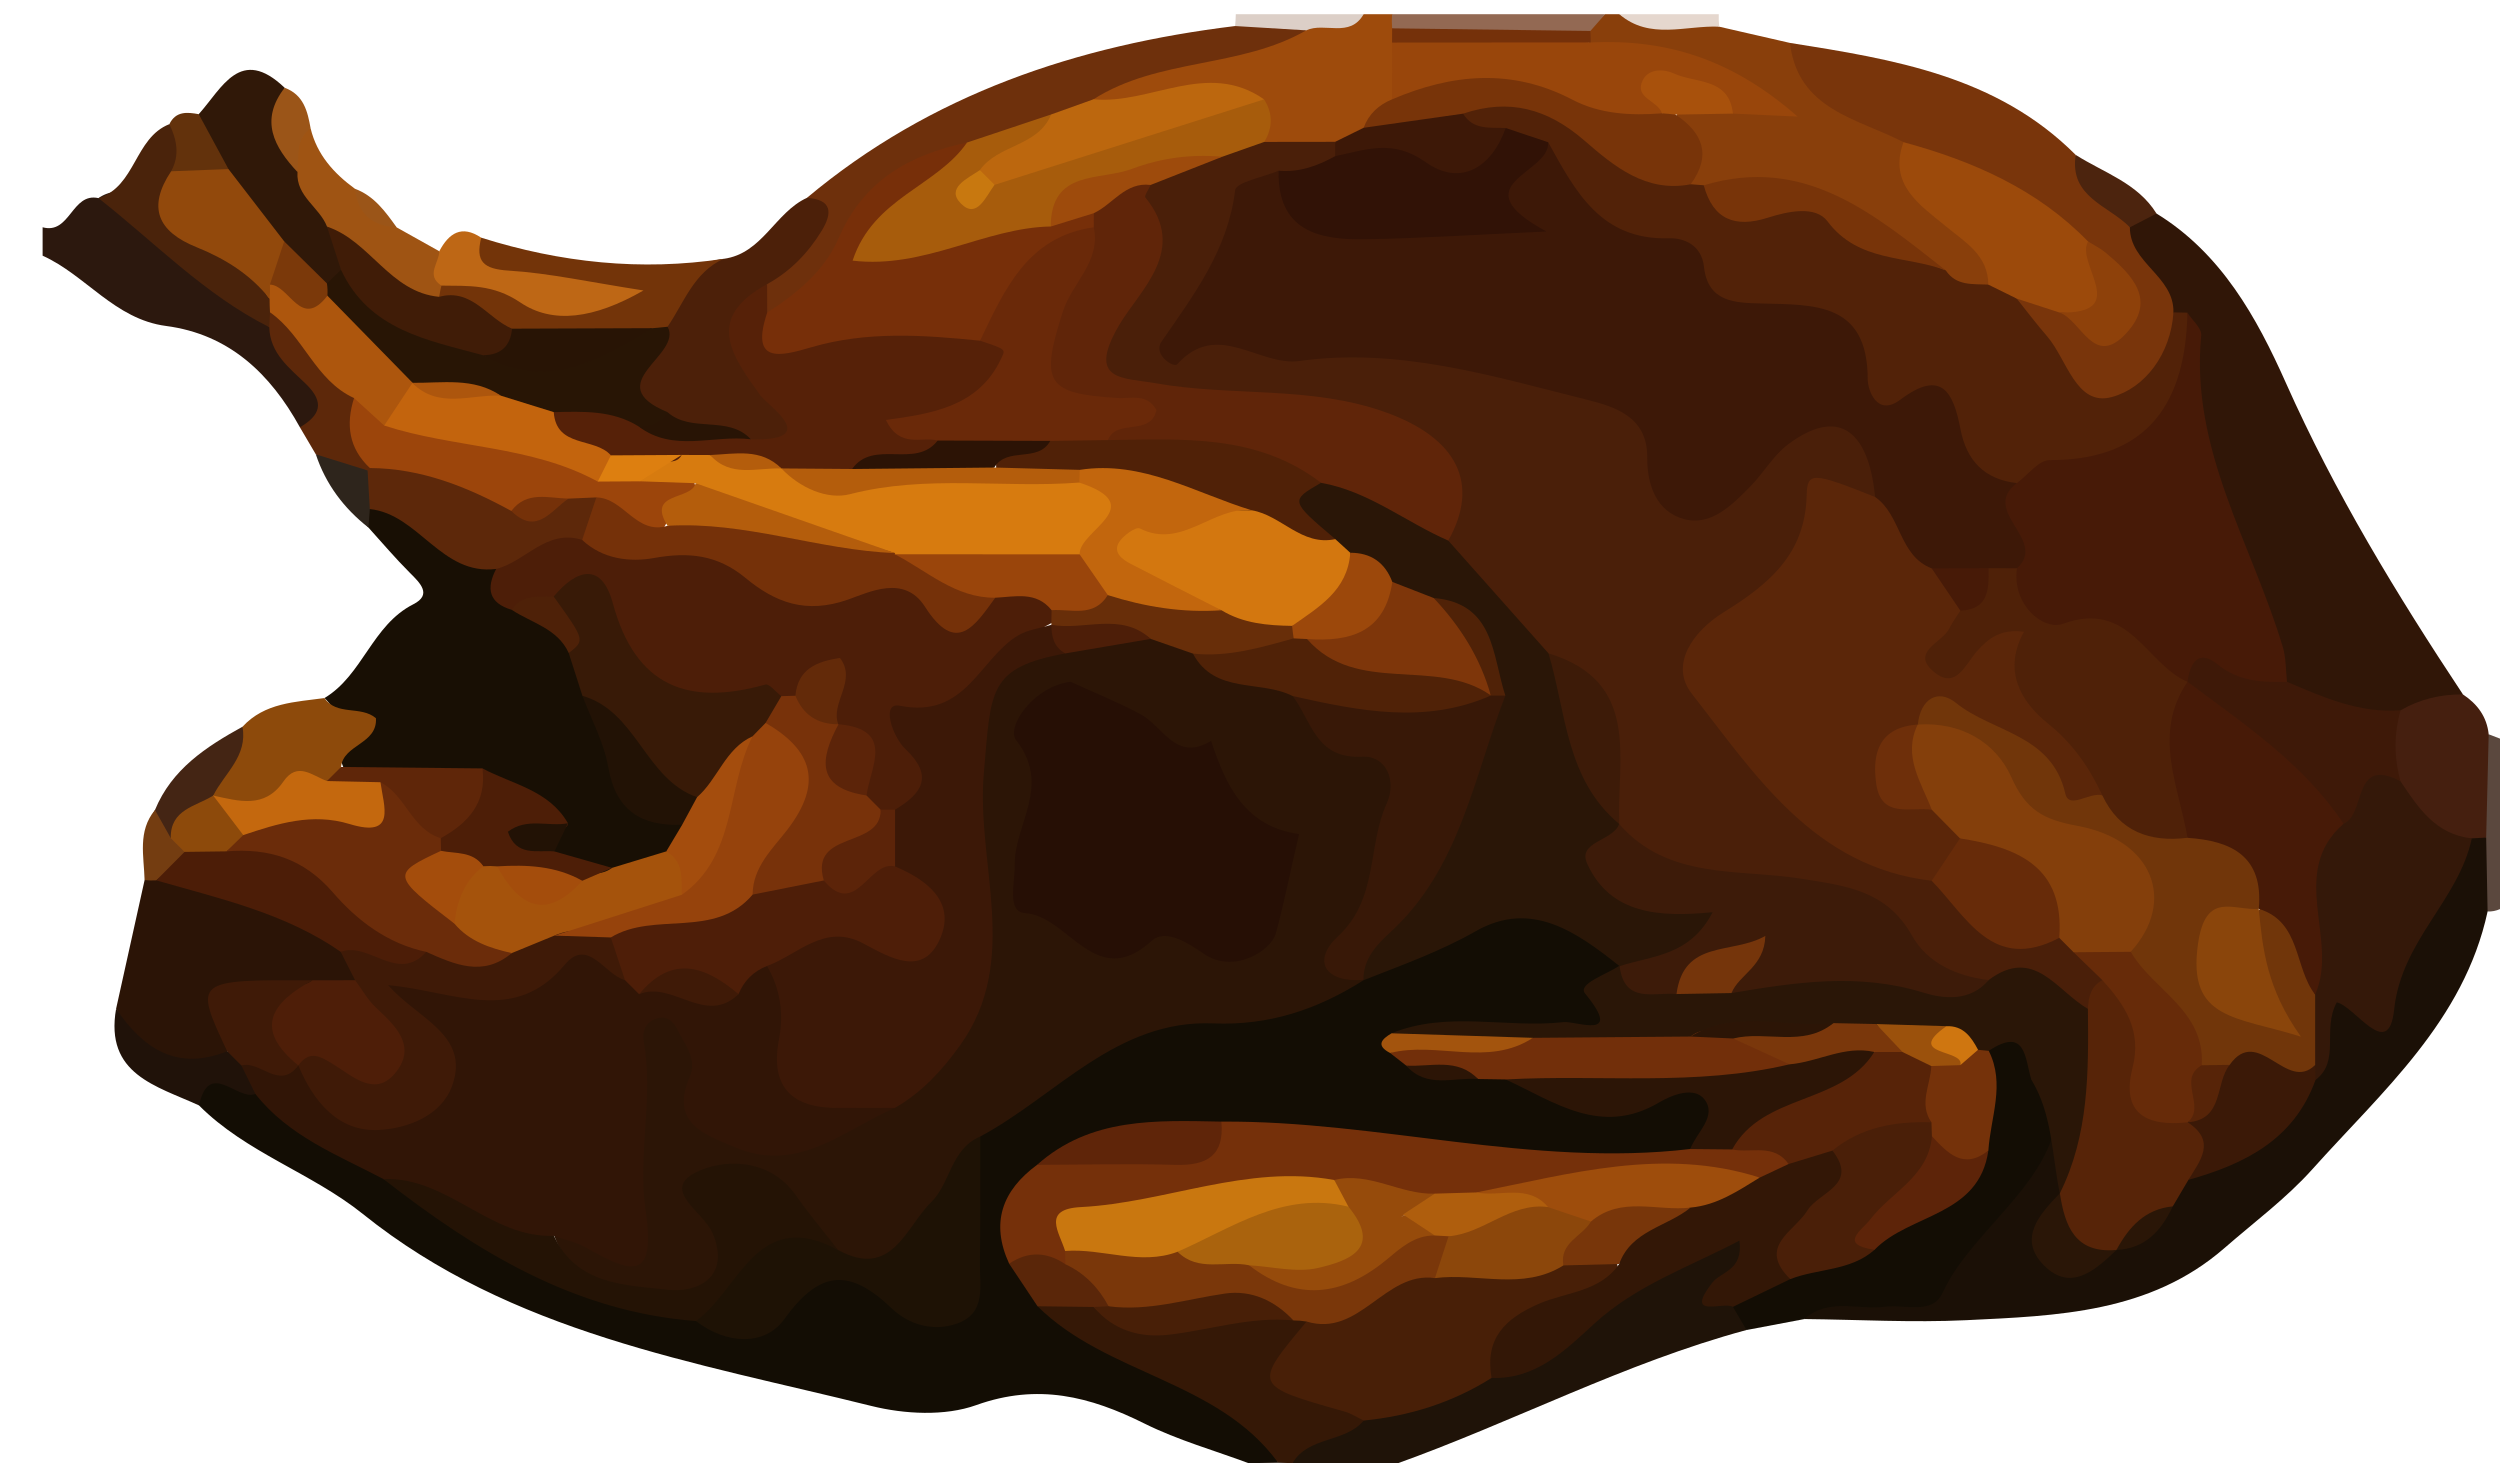 <?xml version="1.0" encoding="utf-8"?>
<!-- Generator: Adobe Illustrator 16.0.0, SVG Export Plug-In . SVG Version: 6.00 Build 0)  -->
<!DOCTYPE svg PUBLIC "-//W3C//DTD SVG 1.1//EN" "http://www.w3.org/Graphics/SVG/1.1/DTD/svg11.dtd">
<svg version="1.1" id="Layer_1" xmlns="http://www.w3.org/2000/svg" xmlns:xlink="http://www.w3.org/1999/xlink" x="0px" y="0px"
	 width="176px" height="103px" viewBox="0 0 176 103" enable-background="new 0 0 176 103" xml:space="preserve">
<g>
	<g>
		<path fill-rule="evenodd" clip-rule="evenodd" fill="#893F0B" d="M121.032,1.879c1.659,0.38,3.319,0.761,4.979,1.142
			c2.143,2.976,5.646,4.262,8.266,6.651c0.806,2.351,2.133,4.291,4.063,5.923c1.415,1.197,3.264,2.522,1.497,4.826
			c-1.228,0.598-2.336,0.326-3.378-0.448c-4.845-3.517-9.567-7.361-16.219-6.03c-0.451-0.127-0.865-0.333-1.238-0.617
			c-0.396-1.911-1.705-3.71-0.733-5.801c1.038-0.663,2.201-0.742,3.384-0.735c0.324,0.006,0.644,0.065,0.966,0.106
			c0.979,0.125,1.073,0.253,0.067-0.277c-3.224-1.7-6.772-2.189-10.247-2.986c-0.417-0.263-0.677-0.635-0.787-1.114
			C111.701,1.656,112.494,1.455,113,1c0.333,0,0.667,0,1,0C116.219,2.292,118.782,0.835,121.032,1.879z"/>
		<path fill-rule="evenodd" clip-rule="evenodd" fill="#2C180E" d="M3,16c1.944,0.529,2.045-2.47,3.931-2.053
			c0.77-0.537,1.75-0.627,2.271,0.031c2.828,3.574,7.096,5.387,10.256,8.537c0.95,1.501,2.226,2.774,3.141,4.284
			c1.015,1.675,1.093,3.134-1.486,3.281c-2.082-3.776-4.985-6.549-9.421-7.132C8.074,22.473,6.049,19.375,3,18
			C3,17.333,3,16.667,3,16z"/>
		<path fill-rule="evenodd" clip-rule="evenodd" fill="#9E4B0C" d="M96,1c0.667,0,1.333,0,2,0c0.327,0.326,0.589,0.699,0.8,1.111
			c0.147,0.443,0.23,0.897,0.273,1.361c0.059,1.182-0.021,2.346-0.469,3.461c-0.537,1.099-1.362,1.957-2.272,2.75
			c-0.764,0.62-1.614,1.067-2.579,1.283c-1.415,0.259-2.817,0.278-4.177-0.277c-1.223-0.632-0.986-2.393-2.306-2.956
			c-3.387-1.642-7.107,1.737-10.424-0.711c-0.013-1.983,1.62-2.462,2.949-2.639c4.027-0.534,7.786-2.206,11.824-2.612
			C93.011,1.129,94.681,2.062,96,1z"/>
		<path fill-rule="evenodd" clip-rule="evenodd" fill="#936953" d="M98.006,1.995C97.979,1.663,97.977,1.332,98,1c5,0,10,0,15,0
			c-0.346,0.394-0.691,0.786-1.037,1.18C107.285,4.023,102.63,4.21,98.006,1.995z"/>
		<path fill-rule="evenodd" clip-rule="evenodd" fill="#5B483E" d="M175.204,51.693c0.266,0.103,0.53,0.204,0.796,0.307
			c0,4,0,8,0,12c-0.278,0.123-0.569,0.18-0.873,0.17c-1.741-1.412-1.373-3.437-1.547-5.306
			C173.582,56.353,172.97,53.699,175.204,51.693z"/>
		<path fill-rule="evenodd" clip-rule="evenodd" fill="#574D44" d="M98.154,103.105c-0.175,0.277-0.226,0.575-0.154,0.895
			c-3.333,0-6.667,0-10,0c-0.015-0.324-0.029-0.648-0.044-0.973c0.545-0.714,1.319-1.009,2.159-1.188
			c0.553-0.119,1.112-0.168,1.677-0.168C93.981,101.839,96.373,101.128,98.154,103.105z"/>
		<path fill-rule="evenodd" clip-rule="evenodd" fill="#DCCFC7" d="M96,1c-0.973,1.708-2.757,0.536-4.041,1.138
			c-1.695,0.328-3.406,0.932-5.007-0.305C86.978,1.557,86.994,1.278,87,1C90,1,93,1,96,1z"/>
		<path fill-rule="evenodd" clip-rule="evenodd" fill="#E5D7CE" d="M121.032,1.879C118.664,1.774,116.15,2.843,114,1
			c2.333,0,4.667,0,7,0C120.991,1.294,121.002,1.587,121.032,1.879z"/>
		<path fill-rule="evenodd" clip-rule="evenodd" fill="#130D04" d="M89.949,102.934c-0.664,0.031-1.328,0.063-1.993,0.094
			c-2.467-0.92-5.035-1.64-7.379-2.807c-3.839-1.912-7.511-2.857-11.854-1.3c-2.2,0.789-5.039,0.64-7.376,0.059
			C48.897,95.883,36,93.863,25.547,85.465c-3.614-2.903-8.216-4.307-11.538-7.645c-0.256-4.189,2.225-1.981,3.898-1.679
			c3.18,2.246,6.555,4.199,9.83,6.31c6.665,4.363,13.464,8.424,21.526,9.673c2.035,0.745,3.996,0.559,5.546-0.958
			c2.732-2.672,5.354-2.469,8.447-0.505c3.345,2.123,4.07,1.61,4.394-2.399c0.225-2.78-0.348-5.631,0.734-8.343
			c5.16-5.139,10.795-9.313,18.552-9.28c3.086,0.014,5.79-1.354,8.528-2.546c3.104-1.446,6.244-2.826,9.414-4.122
			c3.184-1.303,8.022,0.694,9.573,3.787c0.455,5.215-2.766,5.787-6.833,5.552c-2.645-0.153-5.311-0.106-7.926,0.058
			c-0.315-0.001-0.563,0.157-0.657,0.478c0.295,0.43,0.741,0.584,1.188,0.751c1.398,0.389,2.829,0.187,4.239,0.315
			c0.72,0.055,1.42,0.185,2.116,0.375c3.123,0.664,5.965,2.839,9.479,1.296c1.608-0.707,3.952-1.266,4.824,0.797
			c0.896,2.12-0.707,3.67-2.693,4.585c-7.322,1.092-14.584,0.221-21.824-0.766c-3.137-0.427-6.267-0.725-9.42-0.754
			c-4.323-0.197-8.648-0.371-12.569,1.982c-2.041,1.464-3.058,3.328-2.302,5.879c0.502,1.221,1.32,2.223,2.205,3.181
			c2.057,1.997,4.697,2.906,7.229,4.073C85.007,97.172,88.594,98.814,89.949,102.934z"/>
		<path fill-rule="evenodd" clip-rule="evenodd" fill="#180F04" d="M22.841,49.143c2.695-1.609,3.347-5.129,6.255-6.602
			c1.338-0.678,0.489-1.489-0.242-2.217c-1.02-1.016-1.95-2.12-2.919-3.188c-0.25-0.262-0.35-0.537-0.301-0.826
			c0.05-0.297,0.111-0.445,0.182-0.445c3.918-1.489,5.6,2.75,8.688,3.389c1.097,0.732,1.154,2.335,2.447,2.908
			c1.529,0.904,3.141,1.715,3.888,3.486c0.441,1.022,0.832,2.067,1.308,3.076c1.383,3.589,2.158,7.588,6.329,9.283
			c0.022,1.049-0.491,1.814-1.271,2.444c-1.262,0.751-2.644,1.146-4.082,1.377c-1.473,0.112-2.778-0.314-3.927-1.234
			c-0.711-0.658-0.708-1.593-0.95-2.431c-1.393-1.923-3.413-2.567-5.647-2.777c-2.644-0.247-5.351,0.332-7.925-0.636
			C23.151,53.186,24.515,50.667,22.841,49.143z"/>
		<path fill-rule="evenodd" clip-rule="evenodd" fill="#2B1406" d="M8.174,71.013c0.668-3.02,1.337-6.039,2.006-9.058
			c0.375-0.347,0.812-0.576,1.309-0.694c4.724,0.707,9.333,1.703,12.944,5.196c0.621,0.838,1.177,1.692,0.569,2.781
			c-0.791,0.674-1.751,0.864-2.744,0.958c-2.968,0.017-6.452-0.757-6.236,4.113C10.856,76.345,10.829,76.334,8.174,71.013z"/>
		<path fill-rule="evenodd" clip-rule="evenodd" fill="#8D4A0B" d="M22.841,49.143c0.87,1.274,2.557,0.51,3.625,1.418
			c0.115,1.833-2.303,1.839-2.456,3.435c-0.155,0.711-0.589,1.183-1.243,1.471c-2.6,0.309-5.019,3.721-7.838,0.474
			c-0.358-2.073,1.298-3.243,2.142-4.778C18.635,49.465,20.781,49.428,22.841,49.143z"/>
		<path fill-rule="evenodd" clip-rule="evenodd" fill="#5D280A" d="M21.113,30.081c1.435-0.836,1.767-1.747,0.426-3.05
			c-1.148-1.115-2.535-2.143-2.581-3.996c-0.274-0.255-0.371-0.515-0.289-0.779c0.082-0.268,0.167-0.401,0.253-0.402
			c3.598,0.322,4.305,3.852,6.44,5.8c0.569,1.485,0.621,3.082,0.983,4.615c-0.016,0.473-0.229,0.842-0.606,1.121
			c-1.582,0.567-2.45-0.652-3.505-1.404C21.861,31.351,21.487,30.716,21.113,30.081z"/>
		<path fill-rule="evenodd" clip-rule="evenodd" fill="#201209" d="M8.174,71.013c1.908,2.818,4.286,4.412,7.817,2.994
			c0.638,0.057,1.136,0.376,1.572,0.821c0.484,0.661,0.953,1.329,0.418,2.186c-1.274,0.514-3.258-2.468-3.971,0.807
			C11.02,76.446,7.362,75.646,8.174,71.013z"/>
		<path fill-rule="evenodd" clip-rule="evenodd" fill="#442514" d="M17.07,51.161c0.38,2.069-1.268,3.276-2.06,4.848
			c-0.073,0.222-0.146,0.443-0.215,0.667c-0.857,1.123-1.72,2.242-3.208,2.584c-1.147-0.465-1.263-1.244-0.678-2.235
			C12.09,54.152,14.505,52.578,17.07,51.161z"/>
		<path fill-rule="evenodd" clip-rule="evenodd" fill="#2E251C" d="M22.234,31.985c1.214,0.378,2.428,0.756,3.643,1.134
			c0.947,0.853,0.917,1.763,0.159,2.715c-0.034,0.435-0.067,0.869-0.101,1.304C24.203,35.778,22.932,34.088,22.234,31.985z"/>
		<path fill-rule="evenodd" clip-rule="evenodd" fill="#743D11" d="M10.91,57.024c0.371,0.659,0.742,1.319,1.113,1.979
			c0.896-0.299,1.229,0.226,1.412,0.968c-0.004,1.648-1.671,1.278-2.435,2.006l-0.411,0.008c0,0-0.41-0.027-0.41-0.028
			C10.136,60.269,9.674,58.521,10.91,57.024z"/>
		<path fill-rule="evenodd" clip-rule="evenodd" fill="#1B1006" d="M175.027,58.964c0.033,1.735,0.066,3.471,0.1,5.206
			c-1.664,7.706-7.424,12.657-12.335,18.142c-1.84,2.054-4.103,3.731-6.195,5.555c-5.248,4.57-11.76,4.766-18.177,5.074
			c-3.789,0.182-7.597-0.04-11.396-0.08c0.081-1.918,1.685-2.063,2.877-1.996c7.771,0.436,9.007-5.998,11.582-10.944
			c0.582-1.116,0.313-2.637,1.169-3.756c2.462,0.946,2.462,0.946,3.266,6.408c-0.022,0.487-0.116,0.968-0.251,1.437
			c-0.225,1.344-1.888,2.606-0.503,4.019c0.798,0.813,1.833-0.011,2.728-0.307c0.371-0.211,0.758-0.398,1.138-0.59
			c1.356-0.627,2.383-1.619,3.161-2.888c0.5-0.732,1.066-1.4,1.8-1.916c3.269-1.709,6.69-3.232,8.172-7.017
			c1.183-2.181-0.141-6.598,4.936-5.402c0.622,0.146,0.757-1.639,1.145-2.518c1.388-3.145,3.095-6.093,5.465-8.62
			C174.183,58.591,174.625,58.645,175.027,58.964z"/>
		<path fill-rule="evenodd" clip-rule="evenodd" fill="#1F1308" d="M98.154,103.105c-2.392-0.026-4.782-0.053-7.174-0.08
			c0.152-3.141,3.087-2.73,4.851-3.819c2.963-0.935,5.926-1.878,8.85-2.935c4.198-0.994,6.801-4.505,10.332-6.547
			c1.139-0.658,2.304-1.289,3.524-1.764c1.45-0.564,3.036-2.041,4.497-0.583c1.341,1.338-0.936,2.607-0.642,4.066
			c0.329,0.694,0.815,1.352,0.563,2.189C114.367,95.95,106.492,100.134,98.154,103.105z"/>
		<path fill-rule="evenodd" clip-rule="evenodd" fill="#130D04" d="M122.955,93.634c-0.318-0.544-0.637-1.088-0.955-1.632
			c0.596-1.85,2.399-2.04,3.801-2.787c1.801-0.952,3.891-1.138,5.67-2.15c2.359-2.286,6.527-2.568,7.271-6.622
			c0.72-2.329-0.048-4.854,0.938-7.149c2.952-1.362,5.706-0.327,5.029,2.762c1.358,6.41-5.698,10.013-7.938,14.938
			c-0.729,1.606-2.655,0.814-4.065,1c-1.9,0.25-3.977-0.649-5.682,0.869C125.668,93.118,124.312,93.376,122.955,93.634z"/>
		<path fill-rule="evenodd" clip-rule="evenodd" fill="#301607" d="M151.818,15.033c4.562,2.799,7.062,7.326,9.104,11.913
			c3.449,7.747,7.81,14.914,12.469,21.94c-1.051,1.508-2.722,1.764-4.328,2.158c-3.108,0.298-5.954-0.3-8.32-2.487
			c-3.357-8.12-7.015-16.16-7.46-25.146c-0.303-0.359-0.575-0.74-0.842-1.125c-0.97-2.034-3.438-3.356-2.926-6.103
			C149.998,15.232,150.717,14.748,151.818,15.033z"/>
		<path fill-rule="evenodd" clip-rule="evenodd" fill="#79350B" d="M149.943,16.002c-0.006,2.523,3.129,3.438,3.066,5.99
			c1.551,3.556-1.079,5.263-3.365,6.679c-2.485,1.538-3.913-0.789-5.195-2.414c-1.191-1.511-2.792-2.896-2.678-5.123
			c1.103-1.147,2.229-0.603,3.356-0.054c1.234,0.335,2.514,2.595,3.603,0.867c1.305-2.069-1.268-2.844-2.436-4.002
			c-3.238-3.973-8.591-4.678-12.289-7.937c-3.237-1.675-7.431-2.256-7.995-6.988c7.282,1.158,14.563,2.317,20.118,7.884
			C146.606,13.198,149.771,13.48,149.943,16.002z"/>
		<path fill-rule="evenodd" clip-rule="evenodd" fill="#451F0F" d="M169.003,50.005c1.357-0.787,2.827-1.131,4.388-1.118
			c1.014,0.672,1.683,1.565,1.813,2.807c-0.059,2.424-0.118,4.848-0.177,7.271c-0.338,0.019-0.675,0.037-1.012,0.056
			c-3.437,1.32-4.413-1.436-5.815-3.496C167.422,53.535,167.149,51.613,169.003,50.005z"/>
		<path fill-rule="evenodd" clip-rule="evenodd" fill="#4C240E" d="M149.943,16.002c-1.486-1.538-4.275-2.102-3.814-5.098
			c1.981,1.26,4.356,1.977,5.689,4.129C151.193,15.356,150.568,15.68,149.943,16.002z"/>
		<path fill-rule="evenodd" clip-rule="evenodd" fill="#6E300C" d="M86.952,1.833c1.669,0.102,3.338,0.203,5.007,0.304
			C87.31,4.814,81.553,4.073,76.981,6.989c-0.397,1.359-1.521,1.805-2.71,2.172c-2.085,0.423-3.926,1.587-6.008,2.026
			c-3.79,0.817-6.469,2.937-8.391,6.367c-1.25,2.231-2.736,4.626-5.904,4.623c-0.526-0.561-0.646-1.229-0.521-1.961
			c0.389-2.487,4.194-3.147,3.364-6.29C65.542,6.613,75.832,3.189,86.952,1.833z"/>
		<path fill-rule="evenodd" clip-rule="evenodd" fill="#4C2009" d="M56.812,13.927c1.783,0.121,1.792,1.074,1.041,2.308
			c-0.959,1.575-2.214,2.869-3.846,3.768c-2.205,2.851-0.833,5.194,0.878,7.676c1.685,2.445,1.952,4.511-2.169,4.023
			c-2.114-0.541-4.339-0.616-6.365-1.529c-3.876-2.172-1.506-4.681-0.397-7.129c0.987-2.304,2.136-4.448,4.99-4.822
			C53.679,17.856,54.559,14.952,56.812,13.927z"/>
		<path fill-rule="evenodd" clip-rule="evenodd" fill="#301808" d="M13.991,8.037c1.646-1.828,2.928-4.843,6.051-1.856
			c0.064,1.965,0.519,3.82,1.559,5.509c0.735,1.332,1.641,2.569,2.229,3.985c0.37,1.062,0.733,2.125,0.521,3.279
			c-0.283,0.655-0.755,1.108-1.436,1.339c-1.805-0.143-2.402-1.817-3.557-2.79c-1.562-1.563-2.931-3.279-4.128-5.137
			C14.486,11.02,13.22,9.816,13.991,8.037z"/>
		<path fill-rule="evenodd" clip-rule="evenodd" fill="#733409" d="M50.942,18.221c-2.097,0.95-2.775,3.068-3.945,4.782
			c-0.424,0.354-0.884,0.656-1.374,0.911c-2.928,0.715-5.894,0.466-8.852,0.337c-2.428-0.25-3.659-2.732-5.969-3.216
			c-0.125-0.485-0.031-0.927,0.278-1.321c3.39-1.304,6.287,1.264,9.186,1.133c-1.859-0.151-3.888-1.053-6.053-1.459
			c-2.179-0.408-1.446-1.604-0.337-2.655C39.455,18.492,45.133,19.101,50.942,18.221z"/>
		<path fill-rule="evenodd" clip-rule="evenodd" fill="#4A230B" d="M19.006,21.986c-0.016,0.35-0.032,0.698-0.048,1.048
			c-4.563-2.297-8.074-5.984-12.028-9.087c2.632-0.807,2.528-4.238,4.993-5.206c1.727,0.802,1.511,2.196,1.131,3.646
			c-0.739,2.144,0.251,3.443,2.075,4.409c1.748,0.926,3.582,1.792,4.234,3.919C19.448,21.196,19.337,21.623,19.006,21.986z"/>
		<path fill-rule="evenodd" clip-rule="evenodd" fill="#9F5413" d="M31.075,20.106c-0.063,0.261-0.116,0.524-0.157,0.79
			c-4.434,1.229-5.591-2.773-7.896-4.943c-0.526-1.37-2.192-2.123-2.079-3.84c-0.334-1.219-1.323-2.634,0.924-3.077
			c0.447,1.853,1.631,3.166,3.121,4.254c0.836,1.062,1.811,1.975,2.94,2.72c0.999,0.559,1.998,1.117,2.996,1.677
			C31.717,18.447,31.14,19.292,31.075,20.106z"/>
		<path fill-rule="evenodd" clip-rule="evenodd" fill="#BE6715" d="M31.075,20.106c-1.13-0.739-0.15-1.61-0.15-2.42
			c0.678-1.271,1.57-1.879,2.954-0.952c-0.422,1.675,0.146,2.207,1.942,2.318c2.841,0.175,5.654,0.805,9.479,1.397
			c-3.488,2.003-6.397,2.384-8.674,0.842C34.715,19.999,32.994,20.135,31.075,20.106z"/>
		<path fill-rule="evenodd" clip-rule="evenodd" fill="#63320C" d="M12.047,12.06c0.62-1.131,0.407-2.23-0.124-3.317
			c0.453-0.931,1.248-0.854,2.068-0.705c0.698,1.288,1.396,2.577,2.094,3.865C14.786,13.169,13.439,13.204,12.047,12.06z"/>
		<path fill-rule="evenodd" clip-rule="evenodd" fill="#9B5518" d="M21.867,9.036c-1.084,0.792-0.81,1.992-0.924,3.076
			c-1.656-1.771-2.68-3.639-0.902-5.933C21.374,6.67,21.655,7.831,21.867,9.036z"/>
		<path fill-rule="evenodd" clip-rule="evenodd" fill="#9B5518" d="M27.928,16.01c-1.733-0.092-2.741-0.969-2.94-2.72
			C26.344,13.791,27.133,14.903,27.928,16.01z"/>
		<path fill-rule="evenodd" clip-rule="evenodd" fill="#522208" d="M141.978,21.022c0.71,0.885,1.392,1.794,2.135,2.649
			c1.409,1.622,2.038,4.957,4.548,4.284c2.355-0.632,4.161-3.042,4.35-5.964c0.328,0.006,0.655,0.012,0.983,0.021
			c1.231,6.937-2.376,11.786-9.04,12.123c-1.013,0.052-1.946,0.425-2.925,0.605c-1.649,0.184-3.002-0.493-3.847-1.806
			c-1.335-2.07-2.225-4.411-5.561-3.672c-1.15,0.255-1.917-1.26-2.168-2.396c-0.705-3.188-2.893-4.215-5.829-4.296
			c-2.425-0.067-4.599-0.587-5.885-2.966c-0.575-1.065-1.563-1.925-2.736-1.966c-4.157-0.143-5.919-3.135-7.721-6.143
			c-0.998-0.58-2.055-1.007-3.179-1.278c-1.106-0.464-2.506-0.663-2.222-2.406c2.552-2.592,5.329-1.619,7.689-0.012
			c2.743,1.869,5.739,3.283,8.452,5.172c0.307,0.03,0.613,0.054,0.921,0.071c0.61,0.587,1.413,1.211,2.157,1.051
			c5.961-1.286,9.977,3.145,14.88,4.938c0.738,1.115,1.905,0.951,2.999,1.004C140.839,19.976,141.521,20.27,141.978,21.022z"/>
		<path fill-rule="evenodd" clip-rule="evenodd" fill="#9C4A0B" d="M141.978,21.022c-0.665-0.328-1.331-0.656-1.997-0.984
			c-0.031-2.095-1.609-2.961-3.01-4.121c-1.781-1.475-4.056-2.908-2.965-5.909c4.872,1.327,9.398,3.294,12.993,6.992
			c2.415,4.984,2.315,5.233-2.002,5.004C143.991,21.677,142.984,21.35,141.978,21.022z"/>
		<path fill-rule="evenodd" clip-rule="evenodd" fill="#99460B" d="M97.998,6.995C97.999,5.663,98,4.33,98.001,2.997
			c4.661-0.801,9.323-0.781,13.985-0.01c5.215-0.244,9.865,1.094,14.565,5.221c-2.14-0.1-3.347-0.155-4.554-0.211
			c-1.881-1.22-3.769-2.521-5.24,0.513c-0.884,0.519-2.018,0.917-2.808,0.5C108.861,6.316,103.442,6.64,97.998,6.995z"/>
		<path fill-rule="evenodd" clip-rule="evenodd" fill="#783409" d="M97.998,6.995c4.233-1.808,8.442-2.202,12.693,0.021
			c1.963,1.026,4.133,1.131,6.313,0.963c0.351-0.293,0.671-0.263,0.961,0.091c1.934,1.294,2.541,2.874,1.059,4.904
			c-3.15,0.612-5.406-1.277-7.463-3.064c-2.614-2.271-5.319-3.003-8.561-1.907c-2.108,1.922-4.351,2.899-7.002,0.995
			C96.359,8.024,97.056,7.387,97.998,6.995z"/>
		<path fill-rule="evenodd" clip-rule="evenodd" fill="#783409" d="M136.981,19.034c-2.788-1.068-6.139-0.534-8.323-3.45
			c-0.845-1.127-2.768-0.715-4.217-0.254c-2.269,0.722-3.847,0.146-4.496-2.286C127.083,10.892,131.977,15.121,136.981,19.034z"/>
		<path fill-rule="evenodd" clip-rule="evenodd" fill="#A8510C" d="M117.965,8.069c-0.319-0.04-0.64-0.07-0.961-0.091
			c-0.277-0.895-1.977-1.065-1.36-2.322c0.417-0.852,1.51-0.806,2.212-0.479c1.517,0.706,3.871,0.276,4.143,2.82
			C120.653,8.021,119.31,8.046,117.965,8.069z"/>
		<path fill-rule="evenodd" clip-rule="evenodd" fill="#75310A" d="M111.986,2.987c-4.662,0.003-9.323,0.007-13.985,0.01
			c0.002-0.334,0.003-0.668,0.005-1.002c4.652,0.061,9.305,0.122,13.957,0.184C111.984,2.448,111.992,2.718,111.986,2.987z"/>
		<path fill-rule="evenodd" clip-rule="evenodd" fill="#4A1F09" d="M89.004,9.991c1.664-0.002,3.328-0.005,4.992-0.007
			c0.313,0.425,0.366,0.88,0.161,1.366c-0.906,1.334-2.342,1.692-3.771,2.059c-1.513,0.454-2.879,1.213-2.999,2.927
			c-0.185,2.646-1.692,4.586-3.415,6.669c8.941,1.806,17.999,0.363,26.492,3.619c3.069,1.176,5.929,1.907,6.81,5.606
			c0.729,3.062,2.561,3.113,4.739,1.289c1.393-1.165,2.384-2.808,4.08-3.601c1.574-0.734,3.497-2.555,4.873-0.712
			c1.155,1.546,3.653,3.482,1.302,6.057c-1.983,0.405-4.069,0.336-4.623,3.192c-0.544,2.807-3.304,3.969-5.328,5.604
			c-2.123,1.715-2.932,3.606-0.985,5.904c4.063,4.797,8.104,9.645,14.611,11.284c2.908,1.283,4.524,5.247,8.595,4.118
			c0.686,0.159,1.279,0.5,1.84,0.911c0.897,0.719,1.913,1.355,1.988,2.687c-0.163,0.948-0.567,1.751-1.404,2.286
			c-2.571-0.329-4.834-2.37-7.653-1.378c-1.538-0.093-3.18-0.523-3.977-1.702c-3.558-5.261-9.203-5.095-14.48-5.793
			c-2.718-0.359-5.134-1.025-6.868-3.286c-0.301-0.394-0.543-0.825-0.734-1.281c-0.833-3.955,0.326-8.737-4.578-11.006
			c-2.411-2.909-6.188-4.714-7.151-8.8c0.207-5.854-3.051-8.934-10.278-8.973c-3.534-0.019-6.951-0.609-10.404-1.021
			c-3.126-0.372-5.104-1.781-3.249-5.368c1.631-3.154,1.906-6.705,2.857-10.063c1.386-1.5,3.377-1.65,5.138-2.319
			C86.705,9.943,87.805,9.303,89.004,9.991z"/>
		<path fill-rule="evenodd" clip-rule="evenodd" fill="#A75C0C" d="M89.004,9.991c-0.984,0.348-1.969,0.695-2.954,1.043
			c-4.258,0.955-8.562,1.809-11.711,5.243c-3.302,2.083-7.221,2.18-10.823,3.299c-1.212,0.377-2.881,0.311-3.626-0.905
			c-0.935-1.525,0.342-2.931,1.259-3.933c1.905-2.084,4.532-3.256,6.929-4.702C70.052,9.377,72.026,8.718,74,8.059
			c0.282,2.834-2.284,2.932-3.795,3.978c0.222,0.227,0.342-0.087,0.528-0.081c5.789-2.84,11.726-4.997,18.258-4.962
			C89.619,7.989,89.611,8.989,89.004,9.991z"/>
		<path fill-rule="evenodd" clip-rule="evenodd" fill="#BC670E" d="M68.983,11.977c1.273-1.817,4.098-1.648,5.017-3.919
			c0.994-0.355,1.988-0.712,2.982-1.068c4.002,0.388,8.006-2.787,12.008,0.004c-6.325,2.006-12.649,4.012-18.973,6.018
			C69.439,12.899,69.093,12.556,68.983,11.977z"/>
		<path fill-rule="evenodd" clip-rule="evenodd" fill="#3D1807" d="M93.994,10.994c0.001-0.336,0.002-0.673,0.002-1.01
			c0.667-0.329,1.335-0.658,2.002-0.987c2.334-0.332,4.668-0.663,7.002-0.995c0.719,1.175,1.905,0.961,3.003,1.009
			c0.468,3.585-1.845,4.379-4.514,3.864C98.982,12.391,96.347,12.183,93.994,10.994z"/>
		<path fill-rule="evenodd" clip-rule="evenodd" fill="#351806" d="M96.005,100.007c-1.325,1.587-3.907,1.083-5.024,3.019
			c-0.344-0.03-0.687-0.061-1.03-0.092c-4.253-5.789-12.037-6.139-16.909-10.975c1.102-1.146,2.457-1.046,3.844-0.789
			c4.392,2.916,9.121-0.063,13.629,0.753c0.479,0.115,0.927,0.32,1.343,0.585c1.758,1.857-0.571,2.769-1.029,4.11
			C92.271,98.254,95.205,97.512,96.005,100.007z"/>
		<path fill-rule="evenodd" clip-rule="evenodd" fill="#2C1506" d="M96.002,69.001c-3.227,2.051-6.636,3.211-10.575,3.046
			c-6.825-0.286-11.046,5.085-16.417,7.965c-1.38,2.537-2.086,5.413-4.322,7.523c-1.874,1.771-3.706,2.553-6.082,1.195
			c-2.839-1.227-3.537-5.986-8.242-4.719c1.083,3.103,2.323,6.539-2.321,7.71c-3.563,0.898-8.145-1.715-9.082-4.903
			c5.403-0.097,5.446-0.099,5.218-6.017c-0.065-1.683,0.232-3.319,0.259-4.983c0.03-1.906-0.781-4.62,2.022-4.824
			c2.375-0.173,2.843,2.289,3.264,4.322c0.847,4.09,3.222,5.5,7.15,4.114c1.87-0.659,3.791-1.292,5.482-2.395
			c4.813-4.593,7.647-9.7,5.338-16.684c-1.023-3.095-0.473-6.578-0.144-9.699c0.397-3.77,3.664-5.608,7.559-5.753
			c1.848-0.623,3.694-1.252,5.693-0.893c1.211,0.221,2.319,0.711,3.395,1.286c2.063,1.645,4.862,1.631,7.012,3.083
			c1.728,1.373,2.686,3.479,5.248,4.115c2.545,0.632,2.138,3.042,2.108,5.313c-0.049,3.838-3.346,6.688-2.803,10.585
			C95.849,68.593,95.926,68.797,96.002,69.001z"/>
		<path fill-rule="evenodd" clip-rule="evenodd" fill="#311506" d="M62.999,77.998c-3.592,1.559-6.823,4.645-11.241,2.777
			c-2.147-0.908-4.609-1.688-3.208-4.945c0.543-1.262-0.304-2.223-0.798-3.235c-0.291-0.598-0.757-1.142-1.533-0.892
			c-0.716,0.229-1.033,0.861-0.907,1.56c0.725,4-0.437,8.08,0.14,11.969c0.76,5.131-1.129,4.337-4.172,2.614
			c-0.696-0.395-1.518-0.568-2.282-0.844c-2.517,2.052-4.213-0.771-6.291-1.192c-2.025-0.411-3.806-1.851-5.712-2.804
			c-3.211-1.688-6.668-3.004-9.015-5.992c-0.33-0.669-0.659-1.338-0.988-2.007c1.312-1.177,2.822-0.288,4.242-0.416
			c0.444,0.101,0.833,0.301,1.183,0.591c0.83,0.762,1.168,1.927,2.384,2.404c1.943,0.765,3.63,0.48,4.895-1.083
			c1.342-1.661,0.418-3.008-0.936-4.237c-0.918-0.834-2.431-1.652-1.577-3.169c0.667-1.184,2.104-0.71,3.184-0.465
			c3.167,0.721,6.081,0.771,8.78-1.562c1.68-1.45,3.404-0.409,4.909,0.749c0.552,0.333,1.1,0.68,1.738,0.84
			c1.854,0.1,3.684,1.382,5.557,0.069c0.956-0.631,1.871-1.429,3.138-0.778c0.524,0.404,1.22,0.933,1.139,1.513
			C54.83,75.162,58.602,76.835,62.999,77.998z"/>
		<path fill-rule="evenodd" clip-rule="evenodd" fill="#2A1607" d="M101.958,38.058c2.352,2.646,4.704,5.291,7.057,7.938
			c2.924,3.479,3.076,8.106,4.977,12.01l-0.003,0.002c-0.288,2.971,0.265,5.196,4.017,5.013c1.249-0.062,2.908-0.03,3.044,1.688
			c0.11,1.405-1.082,2.319-2.288,2.928c-1.316,0.664-2.679,1.249-4.221,0.804c-0.183-0.146-0.364-0.295-0.546-0.443
			c-2.992-2.376-6.189-4.666-10.081-2.452c-2.55,1.45-5.234,2.399-7.911,3.457l-0.02-0.018c-1.2-1.617-0.153-2.9,0.853-3.895
			c4.406-4.354,5.482-10.313,7.76-15.684c-0.258-2.679-0.693-5.245-3.787-6.187c-1.072-0.319-2.094-0.74-2.985-1.431
			c-1.017-0.849-2.07-1.646-3.224-2.313c-0.603-0.365-1.179-0.764-1.75-1.179c-1.861-1.739-4.421-3.505,0.106-5.114
			C96.604,33.607,99.945,34.606,101.958,38.058z"/>
		<path fill-rule="evenodd" clip-rule="evenodd" fill="#75300A" d="M71.044,88.963c-1.322-2.877-0.493-5.147,1.964-6.957
			c2.748-1.176,5.68-1.316,8.596-1.445c1.663-0.073,3.283-0.065,4.381-1.599c11.044-0.082,21.89,3.239,33.006,1.929
			c0.981-0.475,1.941-1.008,3.064-1.09c1.653,0.07,3.431-0.117,4.188,1.914c-0.385,1.231-1.295,1.742-2.51,1.839
			c-6.551-0.643-12.988,0.421-19.435,1.329c-1.053,0.271-2.125,0.385-3.209,0.383c-2.338,0.008-4.537-1.042-6.891-0.912
			c-6.302-0.245-12.493,0.135-18.161,3.322c-0.161,0.418-0.377,0.806-0.628,1.175C73.983,89.92,72.514,89.451,71.044,88.963z"/>
		<path fill-rule="evenodd" clip-rule="evenodd" fill="#2A1607" d="M139.997,68.997c3.226-2.424,4.816,0.807,6.991,2.021
			c2.335,4.963,1.562,10.049-1.976,12.993c-0.565-2.697-0.505-5.552-2.011-8.013c-0.448-1.488-0.367-3.763-2.995-2.018
			c-0.31,0.347-0.693,0.475-1.15,0.386c-1.019-0.363-1.933-1.027-3.069-1.064c-1.405-0.122-2.806-0.02-4.21,0.007
			c-1.033,0.032-2.063,0.043-3.096,0.051c-3.32,0.091-6.673-0.341-9.92,0.736c-3.579,0.515-7.174,0.385-10.769,0.332
			c-3.294-0.464-6.931,1.07-9.831-1.682c3.955-1.614,8.092-0.338,12.114-0.788c0.887-0.1,4.264,1.332,1.516-2.014
			c-0.556-0.677,1.503-1.338,2.402-1.948l0.028,0.024c1.327,1.503,3.042,0.495,4.572,0.688c1.253-0.015,2.499-0.116,3.751-0.146
			c4.854-1.159,9.655-1.183,14.438,0.433C137.782,69.332,138.932,69.972,139.997,68.997z"/>
		<path fill-rule="evenodd" clip-rule="evenodd" fill="#1E1205" d="M59.002,87.997c3.801,2.09,4.768-1.631,6.551-3.361
			c1.358-1.318,1.374-3.755,3.457-4.624c-0.004,2.975,0.017,5.949-0.024,8.923c-0.022,1.598,0.465,3.506-1.61,4.244
			c-1.677,0.598-3.414,0.064-4.592-1.062c-2.951-2.819-5.046-2.759-7.581,0.765c-1.364,1.897-4.086,1.77-6.206,0.12
			c0.077-1.06,1.092-1.639,1.389-2.5C52.106,85.518,55.197,85.614,59.002,87.997z"/>
		<path fill-rule="evenodd" clip-rule="evenodd" fill="#241305" d="M59.002,87.997c-5.711-3.082-6.94,2.796-10.004,5.005
			c-8.554-0.646-15.466-4.907-22.002-9.996c4.507-0.188,7.501,4.166,12.002,3.996c1.602,3.488,5.097,3.464,8.031,3.797
			c2.106,0.238,4.433-0.912,3.136-3.99c-0.617-1.466-3.641-3.02-1.202-4.261c1.868-0.951,5.163-1.098,7.05,1.585
			C56.949,85.463,58.002,86.712,59.002,87.997z"/>
		<path fill-rule="evenodd" clip-rule="evenodd" fill="#2C1506" d="M121.942,80.922c-0.983-0.01-1.968-0.02-2.951-0.03
			c0.436-1.168,1.928-2.312,0.998-3.501c-0.706-0.903-2.214-0.355-3.203,0.229c-4.065,2.404-7.35-0.038-10.783-1.626
			c3.93-2.396,8.316-1.459,12.514-1.547c2.33-0.049,4.605-0.045,6.845-0.711c2.097-0.197,4.169-1.271,6.307-0.213
			c1.478,2.205-0.657,2.763-1.759,3.723C127.621,79.237,124.471,79.416,121.942,80.922z"/>
		<path fill-rule="evenodd" clip-rule="evenodd" fill="#722F0A" d="M125.982,74.928c-6.596,1.568-13.32,0.696-19.979,1.065
			c-0.65-0.01-1.301-0.021-1.952-0.031c-1.528-1.143-3.519,0.182-5.051-0.943c-0.379-0.296-0.757-0.591-1.136-0.886
			c3.223-1.562,6.803,0.235,10.054-1.069c3.698-0.03,7.396-0.061,11.095-0.091c0.895-0.711,1.908-0.421,2.896-0.345
			C123.21,73.493,125.769,72.136,125.982,74.928z"/>
		<path fill-rule="evenodd" clip-rule="evenodd" fill="#5F2509" d="M85.985,78.962c0.222,2.391-1.014,3.108-3.224,3.045
			c-3.248-0.095-6.501-0.01-9.752-0.001C76.783,78.641,81.401,78.877,85.985,78.962z"/>
		<path fill-rule="evenodd" clip-rule="evenodd" fill="#5A2609" d="M71.044,88.963c1.327-0.892,2.646-0.846,3.957,0.036
			c2.343-0.387,3.084,0.966,3.225,2.972c-0.395,0.48-0.806,0.493-1.231,0.04c-1.318-0.017-2.636-0.034-3.954-0.051
			C72.375,90.961,71.709,89.962,71.044,88.963z"/>
		<path fill-rule="evenodd" clip-rule="evenodd" fill="#A3540D" d="M107.918,73.063c-3.168,2.077-6.753,0.229-10.054,1.068
			c-1.022-0.535-0.598-0.97,0.098-1.386C101.28,72.852,104.6,72.958,107.918,73.063z"/>
		<path fill-rule="evenodd" clip-rule="evenodd" fill="#2C1506" d="M99,75.019c1.723,0.105,3.593-0.58,5.051,0.944
			C102.334,75.826,100.436,76.658,99,75.019z"/>
		<path fill-rule="evenodd" clip-rule="evenodd" fill="#4D1E08" d="M36.029,42.933c-1.623-0.479-1.812-1.508-1.1-2.88
			c1.079-2.498,3.034-3.316,5.614-2.941c7.558-0.241,14.239,4.866,22.013,3.553c2.538-0.429,4.808,3.659,7.648,0.625
			c1.544-0.395,3.007-0.459,4.084,1.008c0.157,0.471,0.158,0.949,0.03,1.427c-3.577,1.596-5.071,5.755-8.856,7.164
			c-1.557,0.58-0.263,1.616-0.023,2.408c0.628,2.076-0.072,3.486-2.02,4.346c-0.468,0.105-0.938,0.118-1.411,0.049
			c-0.707-0.199-1.229-0.624-1.56-1.277c-0.521-1.568,0.073-3.479-1.453-4.75c-0.292-0.342-0.506-0.722-0.666-1.14
			c-0.1-1.63-0.426-2.817-2.252-1.186c-0.436,0.162-0.88,0.234-1.339,0.246c-1.643-0.181-3.279,0.077-4.902,0.188
			c-3.182,0.216-5.337-0.817-6.448-3.99c-0.624-1.782-1.279-3.977-4.08-3.022C38.234,43.2,37.098,42.377,36.029,42.933z"/>
		<path fill-rule="evenodd" clip-rule="evenodd" fill="#381A07" d="M38.979,41.996c1.631-1.948,3.376-2.439,4.163,0.467
			c1.593,5.885,5.3,7.256,10.737,5.73c0.278-0.078,0.747,0.529,1.127,0.817c0.608,0.938-0.017,1.625-0.469,2.352
			c-0.397,0.52-0.845,0.995-1.302,1.464c-1.534,1.14-2.107,3.526-4.533,3.519c-4.451-0.48-4.903-5.142-7.697-7.356
			c-0.322-1.005-0.644-2.011-0.966-3.016C41.049,44.284,38.033,43.669,38.979,41.996z"/>
		<path fill-rule="evenodd" clip-rule="evenodd" fill="#A5530C" d="M43.084,61.099c1.274-0.387,2.548-0.773,3.822-1.161
			c2.123-0.001,1.848,1.439,1.696,2.81c-2.063,3.537-6.117,2.427-9.074,3.884c-1.07,0.811-2.231,1.379-3.614,1.364
			c-1.948-0.146-3.62-0.766-4.526-2.677c-0.424-1.979,0.21-3.541,1.86-4.693c0.449-0.166,0.921-0.226,1.399-0.187
			c1.905,0.778,3.611,2.627,5.961,1.147C41.434,61.428,42.339,61.675,43.084,61.099z"/>
		<path fill-rule="evenodd" clip-rule="evenodd" fill="#5D280A" d="M40.985,38.01c-2.517-0.797-3.979,1.529-6.055,2.043
			c-3.862,0.488-5.438-3.849-8.895-4.216c-0.052-0.908-0.104-1.814-0.157-2.719c-0.001,0.001,0.162-0.17,0.162-0.17
			c3.919-2.024,7.024-0.002,10.132,2.011c1.513,0.806,2.761-0.325,4.13-0.58c0.711-0.078,1.353,0.067,1.89,0.567
			C42.558,36.272,42.086,37.266,40.985,38.01z"/>
		<path fill-rule="evenodd" clip-rule="evenodd" fill="#4D1E07" d="M34.997,60.992l-0.486-0.025l-0.486,0.017
			c-0.929-0.707-2.252,0.199-3.119-0.763c-0.233-0.394-0.32-0.819-0.267-1.274c0.91-1.75,2.022-3.366,3.326-4.85
			c2.111,1.124,4.684,1.527,6.019,3.861c0.01,0.818-2.846,0.26-0.953,1.983c1.351,0.386,2.702,0.771,4.054,1.157
			c-0.697,0.303-1.394,0.605-2.091,0.908C38.874,62.382,36.827,62.326,34.997,60.992z"/>
		<path fill-rule="evenodd" clip-rule="evenodd" fill="#221205" d="M41.006,48.988c3.828,1.091,4.403,5.86,8.068,7.135
			c0.54,1.129,0.493,1.94-1.05,1.942c-2.884,0.108-4.675-0.996-5.208-4.076C42.519,52.27,41.629,50.651,41.006,48.988z"/>
		<path fill-rule="evenodd" clip-rule="evenodd" fill="#5F2609" d="M33.965,54.097c0.309,2.406-1.001,3.847-2.936,4.912
			c-2.56,0.841-3.128-2.165-5.035-2.586c-1.05-0.361-2.235-0.446-2.977-1.438c0.331-0.33,0.661-0.66,0.992-0.99
			C27.328,54.029,30.646,54.063,33.965,54.097z"/>
		<path fill-rule="evenodd" clip-rule="evenodd" fill="#A44D0D" d="M48.024,58.065c0.35-0.647,0.7-1.296,1.05-1.942
			c1.467-1.275,1.982-3.418,3.9-4.284c0.784,5.304-1.127,9.586-4.977,11.154c-0.021-1.141,0.147-2.349-1.091-3.055
			C47.279,59.313,47.651,58.689,48.024,58.065z"/>
		<path fill-rule="evenodd" clip-rule="evenodd" fill="#4E2108" d="M38.979,41.996c2.213,3.079,2.213,3.079,1.06,3.977
			c-0.789-1.736-2.609-2.111-4.011-3.039C36.758,41.819,37.911,42.039,38.979,41.996z"/>
		<path fill-rule="evenodd" clip-rule="evenodd" fill="#221205" d="M39.031,59.941c-1.218-0.107-2.691,0.386-3.276-1.386
			c1.332-1.024,2.852-0.331,4.229-0.598C39.666,58.619,39.348,59.28,39.031,59.941z"/>
		<path fill-rule="evenodd" clip-rule="evenodd" fill="#3F1A07" d="M36.026,67.098c1-0.411,2-0.821,3-1.232
			c1.29-0.587,2.628-0.335,3.96-0.231c1.313,0.83,1.99,1.851,1.011,3.368c-1.43-0.383-2.608-3.046-4.234-1.092
			c-3.577,4.298-7.789,1.866-12.437,1.443c2.06,2.368,5.782,3.493,4.51,7.069c-0.773,2.172-3.206,3.017-5.138,3.126
			c-2.85,0.161-4.628-1.967-5.695-4.544c1.41-3.897,3.846,0.848,5.577-0.689c0.703-2.11-2.558-3.097-1.581-5.309
			c-0.338-0.666-0.676-1.332-1.013-1.997c1.859-1.766,4.066-0.061,6.048-0.619C32.07,66.311,33.874,68.159,36.026,67.098z"/>
		<path fill-rule="evenodd" clip-rule="evenodd" fill="#4C1D07" d="M30.005,67.012c-2.006,2.243-4.011-0.743-6.017-0.003
			c-3.921-2.729-8.509-3.741-12.988-5.031c0.664-0.668,1.327-1.336,1.991-2.004c0.768-0.834,1.777-1.089,2.849-1.198
			C22.469,58.234,25.792,63.389,30.005,67.012z"/>
		<path fill-rule="evenodd" clip-rule="evenodd" fill="#4E1E08" d="M25.001,69.007c0.481,0.646,0.881,1.378,1.46,1.921
			c1.35,1.266,2.861,2.657,1.451,4.507c-1.454,1.906-3.074,0.331-4.452-0.512c-0.92-0.562-1.667-1.02-2.456,0.082l-0.002,0.004
			c-2.449,0.288-2.489-1.508-2.665-3.128c-0.313-2.886,2.427-1.931,3.666-2.869C23.003,69.01,24.002,69.008,25.001,69.007z"/>
		<path fill-rule="evenodd" clip-rule="evenodd" fill="#3F1A07" d="M22.004,69.012c-2.895,1.571-4.182,3.411-1.001,5.996
			c-1.338,1.79-2.673-0.369-4.01-0.001c-0.334-0.334-0.668-0.667-1.002-1C13.638,68.979,13.638,68.979,22.004,69.012z"/>
		<path fill-rule="evenodd" clip-rule="evenodd" fill="#C4680E" d="M23.017,54.985c1.256,0.027,2.512,0.056,3.768,0.084
			c1.814,3.147,1.019,4.526-2.692,4.104c-2.26-0.257-4.539-0.327-6.793,0.16c-1.523-0.586-2.767-1.363-2.288-3.325l-0.001,0.001
			c1.788,0.38,3.605,0.953,4.939-0.988C20.94,53.578,21.989,54.611,23.017,54.985z"/>
		<path fill-rule="evenodd" clip-rule="evenodd" fill="#9C450B" d="M41.982,35.018c-0.655,0.028-1.311,0.057-1.966,0.085
			c-1.292,0.512-2.634,0.788-4.019,0.869c-3.108-1.701-6.339-3.002-9.958-3.022c-1.484-1.39-1.704-3.065-1.114-4.925
			c1.36-0.592,2.173,0.623,3.251,0.97c4.724,0.986,9.583,1.436,14.008,3.573c0.978,0.085,1.957,0.106,2.937,0.138
			c1.228,0.041,2.448,0.119,3.534,0.776c1.295,2.285-1.823,2.394-1.975,3.978C44.228,38.343,43.073,36.741,41.982,35.018z"/>
		<path fill-rule="evenodd" clip-rule="evenodd" fill="#AD560D" d="M27.05,29.959c-0.708-0.646-1.416-1.29-2.124-1.935
			c-2.75-1.252-3.562-4.402-5.919-6.038c-0.018-0.319-0.027-0.639-0.028-0.959c-0.252-0.245-0.351-0.504-0.298-0.776
			c0.054-0.279,0.119-0.418,0.192-0.419c1.659-0.683,2.844,1.456,4.51,0.755c2.974,1.073,5.016,3.051,5.942,6.116
			C29.143,28.189,28.515,29.367,27.05,29.959z"/>
		<path fill-rule="evenodd" clip-rule="evenodd" fill="#8D4A0B" d="M15.011,56.008c0.705,0.927,1.41,1.854,2.114,2.781
			c-0.06,0.725-0.749,0.803-1.179,1.146c-0.985,0.014-1.97,0.026-2.955,0.039c-0.323-0.323-0.646-0.646-0.969-0.971
			C11.982,56.971,13.787,56.779,15.011,56.008z"/>
		<path fill-rule="evenodd" clip-rule="evenodd" fill="#341809" d="M168.995,55.001c1.25,1.867,2.483,3.757,5.02,4.019
			c-0.93,4.376-4.953,7.168-5.467,12.052c-0.389,3.691-2.724-0.207-4.039-0.508c-1.054,1.943,0.279,4.104-1.494,5.462
			c-0.428-0.34-0.732-0.769-0.92-1.28c-0.467-1.542-0.383-3.127-0.369-4.706c1.177-4.076-1.262-8.742,2.002-12.487
			C165.453,56.653,165.301,51.835,168.995,55.001z"/>
		<path fill-rule="evenodd" clip-rule="evenodd" fill="#572408" d="M145.013,84.011c2.053-4.119,2.024-8.556,1.976-12.994
			c0.038-0.824,0.204-1.584,1.02-2.016c3.226,0.315,3.22,2.954,3.348,5.129c0.12,2.047,0.495,3.587,2.641,4.207
			c3.18,1.529,2.335,3.118,0.067,4.724c-0.367,0.622-0.734,1.244-1.102,1.867c-1.332,1.01-2.588,2.117-3.965,3.069h0.001
			c-3.786,1.124-4.908-0.41-3.982-3.99L145.013,84.011z"/>
		<path fill-rule="evenodd" clip-rule="evenodd" fill="#3B1907" d="M154.063,83.061c0.832-1.361,1.99-2.726-0.053-4.05
			c0.059-0.209,0.117-0.419,0.171-0.63c0.722-1.339,1.251-2.782,2.155-4.027c2.45-2.315,4.513-0.448,6.649,0.62
			c0.01,0.351,0.019,0.701,0.028,1.052C161.499,80.238,158.02,81.953,154.063,83.061z"/>
		<path fill-rule="evenodd" clip-rule="evenodd" fill="#2A1607" d="M145.016,84.007c0.351,2.306,1.061,4.252,3.982,3.99
			c-1.486,1.422-3.214,2.981-5.094,1.096C142.027,87.21,143.576,85.484,145.016,84.007z"/>
		<path fill-rule="evenodd" clip-rule="evenodd" fill="#2A1607" d="M148.997,87.997c0.869-1.607,2-2.877,3.965-3.068
			C152.165,86.628,151.037,87.901,148.997,87.997z"/>
		<path fill-rule="evenodd" clip-rule="evenodd" fill="#481F07" d="M96.005,100.007c-0.445-0.214-0.87-0.498-1.339-0.631
			c-6.463-1.825-6.465-1.82-2.68-6.341c3.001-1.58,5.523-4.182,9.199-4.337c2.904-0.125,5.832,0.076,8.698-0.62
			c1.327-0.222,2.635-0.27,3.838,0.479c0.938,2.62-1.397,2.997-2.788,3.513c-2.632,0.977-4.4,2.756-5.928,4.937
			C102.252,98.745,99.233,99.688,96.005,100.007z"/>
		<path fill-rule="evenodd" clip-rule="evenodd" fill="#331706" d="M105.006,97.006c-0.487-2.774,0.938-4.183,3.349-5.227
			c1.913-0.827,4.285-0.823,5.636-2.797c-0.346-3.4,2.592-3.571,4.581-4.681c1.708-0.694,3.358-1.626,5.311-1.399
			c0.678-0.318,1.354-0.637,2.032-0.955c0.624-1.231,1.607-1.802,2.994-1.626c2.686,1.185,1.529,2.846,0.417,4.322
			c-1.281,1.702-2.844,3.205-3.29,5.406c-1.345,0.65-2.689,1.301-4.035,1.952c-0.697-0.401-3.465,0.897-1.464-1.691
			c0.626-0.81,2.2-0.852,1.918-2.967c-3.602,1.882-7.249,3.125-10.229,5.854C110.201,95.053,108.136,97.119,105.006,97.006z"/>
		<path fill-rule="evenodd" clip-rule="evenodd" fill="#4A1F08" d="M126.035,90.05c-2.353-2.319,0.275-3.323,1.212-4.841
			c0.795-1.289,3.646-1.791,1.754-4.206c1.025-3.541,3.792-2.964,6.416-2.725c0.473,0.198,0.839,0.528,1.094,0.974
			c1.359,4.398-3.868,5.383-4.543,8.732C130.274,89.488,127.987,89.287,126.035,90.05z"/>
		<path fill-rule="evenodd" clip-rule="evenodd" fill="#75320A" d="M136.007,79.994c-0.005-0.327-0.016-0.654-0.032-0.981
			c-1.829-1.192-1.407-2.604-0.401-4.076c0.489-0.48,1.09-0.748,1.747-0.905c0.639-0.104,1.289-0.065,1.935-0.125
			c0.251,0.021,0.502,0.045,0.752,0.074c1.18,2.343,0.124,4.678-0.027,7.016C137.821,83.969,136.909,81.999,136.007,79.994z"/>
		<path fill-rule="evenodd" clip-rule="evenodd" fill="#5D2409" d="M136.007,79.994c1.111,1.179,2.212,2.398,3.973,1.003
			c-0.654,4.64-5.537,4.434-8.011,6.987c-2.583-0.375-0.889-1.366-0.292-2.149C133.146,83.907,135.769,82.836,136.007,79.994z"/>
		<path fill-rule="evenodd" clip-rule="evenodd" fill="#471A07" d="M141.989,34.01c0.766-0.564,1.532-1.617,2.298-1.617
			c6.347,0.006,9.575-3.363,9.706-10.381c0.341,0.534,1.021,1.102,0.972,1.598c-0.785,8.042,3.587,14.707,5.748,21.956
			c0.23,0.772,0.2,1.621,0.292,2.435c-2.154,2.252-4.525-0.516-6.744,0.304c-0.446,0.091-0.886,0.081-1.326-0.027
			c-2.432-1.435-4.493-3.338-7.757-3.321c-2.283,0.012-4.228-1.633-4.01-4.525C141.749,38.333,138.874,35.782,141.989,34.01z"/>
		<path fill-rule="evenodd" clip-rule="evenodd" fill="#3E1908" d="M154.004,47.997c0.168-1.334,0.77-2.315,2.101-1.234
			c1.511,1.227,3.155,1.277,4.9,1.237c2.559,1.095,5.109,2.226,7.998,2.005c-0.477,1.664-0.465,3.33-0.008,4.996
			c-3.422-1.8-2.406,2.347-4.007,2.989C160.876,55.155,156.798,52.282,154.004,47.997z"/>
		<path fill-rule="evenodd" clip-rule="evenodd" fill="#8E410A" d="M144.997,22.004c5.084,0.1,1.087-3.435,2.002-5.004
			c0.416,0.261,0.869,0.477,1.241,0.789c1.85,1.555,3.639,3.327,1.426,5.696C147.396,25.916,146.546,22.578,144.997,22.004z"/>
		<path fill-rule="evenodd" clip-rule="evenodd" fill="#562108" d="M52.86,30.926c5.04,0.145,1.195-2.373,0.692-3.064
			c-2.075-2.856-3.947-5.463,0.453-7.859c0.002,0.666,0.005,1.333,0.007,2c3.296,2.649,6.867-0.225,10.324,0.473
			c1.659,0.334,3.542-0.319,5.309,0.236c2.206,0.604,2.865,1.396,1.527,3.83c-1.245,2.264-4.775,1.926-4.946,4.996
			c-1.343,2.312-3.899,1.415-5.806,2.235c-1.454,0.354-2.92,0.448-4.4,0.227c-0.475-0.068-0.944-0.182-1.405-0.315
			c-1.583-0.585-3.26-0.396-4.896-0.563c-0.74-0.107-1.483-0.123-2.231-0.125c-1.577-0.021-3.151,0.04-4.726-0.095
			c-1.931-0.762-4.752-0.669-3.919-4.082c2.214-1.544,4.248-1.047,6.183,0.546C47.453,30.801,50.302,30.134,52.86,30.926z"/>
		<path fill-rule="evenodd" clip-rule="evenodd" fill="#772F09" d="M68.994,23.984c-3.989-0.402-7.97-0.688-11.902,0.47
			c-2.154,0.634-4.304,1.189-3.079-2.452c2.1-1.347,4.048-2.955,5.033-5.245c1.746-4.061,4.993-5.864,9.031-6.721
			c-2.13,3.096-6.603,3.888-8.054,8.313c5.073,0.601,9.304-2.32,13.951-2.405c0.742-1.014,1.532-1.913,2.971-1.214
			c0.308,0.372,0.439,0.802,0.397,1.283C74.072,18.155,72.006,21.565,68.994,23.984z"/>
		<path fill-rule="evenodd" clip-rule="evenodd" fill="#281505" d="M44.957,30.02c-1.853-1.155-3.917-1.049-5.972-1.006
			c-1.396,1.169-2.724,0.272-4.072-0.12c-1.699-0.859-3.734-0.448-5.409-1.408c-0.155-0.178-0.308-0.358-0.46-0.539
			c-1.998-2.043-3.996-4.085-5.994-6.128c-0.263-0.182-0.355-0.37-0.278-0.565c0.079-0.198,0.161-0.298,0.245-0.298
			c0.33-0.321,0.661-0.643,0.991-0.964c3.103,2.525,6.759,3.924,10.499,5.148c3.982,1.483,7.675-0.225,11.449-1.037
			c0.348-0.033,0.695-0.066,1.042-0.1c1.104,2.006-4.859,4.005-0.004,6.013C47.054,30.851,46.089,30.606,44.957,30.02z"/>
		<path fill-rule="evenodd" clip-rule="evenodd" fill="#281405" d="M44.957,30.02c0.825-0.038,1.592-0.193,2.036-1.004
			c1.679,1.492,4.268,0.187,5.869,1.911C50.229,30.592,47.412,31.889,44.957,30.02z"/>
		<path fill-rule="evenodd" clip-rule="evenodd" fill="#92490C" d="M19.001,20.035c0.019,0.331,0.011,0.662-0.022,0.992
			c-1.357-1.714-3.153-2.824-5.142-3.624c-2.725-1.096-3.486-2.795-1.791-5.345c1.346-0.051,2.692-0.103,4.038-0.155
			c1.309,1.696,2.616,3.393,3.924,5.09C20.603,18.314,19.918,19.213,19.001,20.035z"/>
		<path fill-rule="evenodd" clip-rule="evenodd" fill="#401C07" d="M34.003,25.007c-3.898-1.063-8.017-1.761-9.996-6.016
			c-0.329-1.013-0.658-2.024-0.986-3.038c3.034,1.006,4.433,4.625,7.896,4.943c2.311-0.629,3.405,1.529,5.13,2.242
			C36.7,25.221,35.998,25.821,34.003,25.007z"/>
		<path fill-rule="evenodd" clip-rule="evenodd" fill="#7B390A" d="M19.001,20.035c0.336-1.015,0.671-2.028,1.007-3.042
			c1.002,0.987,2.005,1.975,3.008,2.962c0.042,0.287,0.053,0.576,0.033,0.864C21.178,23.254,20.395,20.069,19.001,20.035z"/>
		<path fill-rule="evenodd" clip-rule="evenodd" fill="#281405" d="M34.003,25.007c1.243-0.01,1.932-0.625,2.045-1.869
			c3.303-0.012,6.605-0.024,9.908-0.036C42.223,25.313,38.502,27.599,34.003,25.007z"/>
		<path fill-rule="evenodd" clip-rule="evenodd" fill="#3D1807" d="M141.989,34.01c-2.637,2.001,2.212,3.994,0.007,5.995
			c-0.593,0.518-1.243,0.925-2.03,1.08c-1.296,0.209-2.583,0.162-3.861-0.143c-2.688-1.071-4.015-3.084-4.097-5.952
			c-0.48-4.892-2.72-6.273-6.147-3.69c-1.029,0.776-1.708,2.002-2.631,2.939c-1.286,1.308-2.767,2.82-4.667,2.307
			c-1.91-0.517-2.61-2.326-2.599-4.358c0.018-2.805-2.174-3.531-4.275-4.056c-6.629-1.653-13.25-3.692-20.199-2.718
			c-2.862,0.402-5.781-2.925-8.616,0.232c-0.244,0.271-1.732-0.684-1.101-1.599c2.274-3.294,4.67-6.451,5.181-10.655
			c0.07-0.573,1.994-0.922,3.061-1.375c3.153,3.204,10.05,4.861,13.924,3.054c2.203-1.027,2.049-4.659,5.053-5.057
			c1.897,3.42,3.68,6.907,8.5,6.76c1.083-0.034,2.307,0.499,2.468,2.002c0.271,2.531,2.23,2.543,4.056,2.59
			c3.698,0.097,7.465-0.097,7.471,5.319c0.001,0.798,0.665,2.682,2.296,1.453c2.94-2.214,3.743-0.475,4.234,2.071
			C138.442,32.424,139.7,33.752,141.989,34.01z"/>
		<path fill-rule="evenodd" clip-rule="evenodd" fill="#311206" d="M108.99,10.015c0.159,2.237-6.275,2.939-0.122,6.284
			c-5.182,0.231-9.03,0.492-12.882,0.547c-3.233,0.046-6.058-0.657-5.974-4.828c1.449,0.131,2.743-0.337,3.981-1.023
			c2.148-0.442,4.052-1.236,6.373,0.418c2.401,1.712,4.617,0.456,5.636-2.401C106.999,9.346,107.994,9.681,108.99,10.015z"/>
		<path fill-rule="evenodd" clip-rule="evenodd" fill="#5B2609" d="M132.008,34.99c1.843,1.264,1.664,4.132,3.98,5.021
			c1.138,0.821,2.634,1.35,2.591,3.145c-0.056,0.494-0.483,1.057-0.368,1.397c0.388,1.145,0.722-0.063,0.952-0.18
			c2.572-1.313,4.515-1.773,4.231,2.3c-0.125,1.806,1.314,2.946,2.43,4.16c1.345,1.463,2.819,2.862,2.445,5.144
			c-1.619,1.659-2.64,1.54-4.312-0.413c-2.016-2.354-4.266-5.151-8.157-4.327c-0.334,0.269-0.678,0.521-1.011,0.783
			c-2.424,2.197-1.363,3.468,1.158,4.352c1.059,0.579,1.888,1.37,2.363,2.497c0.122,1.705-0.717,2.704-2.319,3.138
			c-8.282-0.965-12.407-7.439-16.89-13.173c-1.61-2.06,0.14-4.422,2.215-5.71c3.147-1.954,5.768-4.057,5.872-8.237
			C127.231,33.207,127.576,33.216,132.008,34.99z"/>
		<path fill-rule="evenodd" clip-rule="evenodd" fill="#602509" d="M77,16c0.005-0.33,0.006-0.661,0.004-0.991
			c0.725-1.885,1.849-2.97,4-1.988c-0.133,0.303-0.465,0.769-0.37,0.884c3.037,3.7-0.409,6.527-1.845,8.979
			c-2.335,3.987,0.311,3.693,2.547,4.093c5.392,0.961,10.989,0.147,16.292,2.077c4.94,1.798,6.586,4.988,4.33,9.004
			c-3.007-1.31-5.62-3.484-8.957-4.067c-4.808-1.285-9.847-1.192-14.653-2.459c-1.196-0.424,0.349-1.749-0.852-2.338
			c-4.95-2.429-5.705-4.873-2.908-9.518C75.339,18.428,76.266,17.272,77,16z"/>
		<path fill-rule="evenodd" clip-rule="evenodd" fill="#3D1B09" d="M139.997,68.997c-1.275,1.532-3.179,1.323-4.568,0.891
			c-4.568-1.421-9.026-0.737-13.532,0.023c-0.35-0.59,0.208-1.747-0.103-1.736c-1.453,0.054-2.781,0.643-3.768,1.807
			c-1.578-0.157-3.666,0.726-4.004-1.962c2.25-0.752,4.939-0.686,6.547-3.802c-3.745,0.373-7.2,0.151-8.824-3.4
			c-0.729-1.596,1.812-1.584,2.243-2.811c3.434,3.949,8.413,3.153,12.778,3.848c3.243,0.516,6.045,0.822,7.852,4.032
			C135.701,67.81,137.76,68.722,139.997,68.997z"/>
		<path fill-rule="evenodd" clip-rule="evenodd" fill="#843F0B" d="M137.983,59.022c-0.663-0.673-1.325-1.345-1.987-2.018
			c-2.142-1.7-3.662-3.503-0.99-5.998l0.009,0.001c3.577-2.16,5.382,0.936,7.125,2.836c1.686,1.839,2.85,3.457,5.76,3.822
			c2.801,0.352,5.02,2.761,5.479,5.804c0.362,2.405-1.744,3.319-3.564,4.202c-1.341,0.176-2.622-0.021-3.834-0.632
			c-0.337-0.338-0.673-0.677-1.01-1.015C143.523,62.812,140.696,60.974,137.983,59.022z"/>
		<path fill-rule="evenodd" clip-rule="evenodd" fill="#672B09" d="M145.98,67.04c1.341-0.012,2.682-0.023,4.022-0.035
			c3.63,1.061,5.395,3.612,5.812,7.248c-0.887,1.473,0.049,3.647-1.807,4.757l0.003,0.001c-2.859,0.311-4.708-0.593-3.882-3.822
			c0.678-2.646-0.532-4.431-2.121-6.188C147.332,68.348,146.656,67.693,145.98,67.04z"/>
		<path fill-rule="evenodd" clip-rule="evenodd" fill="#672B09" d="M137.983,59.022c4.039,0.627,7.372,1.96,6.988,7.003
			c-4.699,2.471-6.517-1.495-8.979-4.019C136.656,61.012,137.319,60.018,137.983,59.022z"/>
		<path fill-rule="evenodd" clip-rule="evenodd" fill="#3D1B08" d="M113.991,58.005c-3.76-3.133-3.726-7.838-4.977-12.01
			C115.542,47.98,113.828,53.382,113.991,58.005z"/>
		<path fill-rule="evenodd" clip-rule="evenodd" fill="#9E4B0C" d="M81.003,13.021c-1.775-0.227-2.651,1.356-4,1.988
			c-1.01,0.313-2.02,0.625-3.029,0.937c0.008-4.027,3.438-3.205,5.71-4.056c2.065-0.773,4.178-1.052,6.365-0.855
			C84.368,11.696,82.686,12.358,81.003,13.021z"/>
		<path fill-rule="evenodd" clip-rule="evenodd" fill="#C8780F" d="M68.983,11.977c0.345,0.345,0.689,0.689,1.034,1.034
			c-0.613,0.821-1.244,2.443-2.361,1.327C66.558,13.241,68.118,12.565,68.983,11.977z"/>
		<path fill-rule="evenodd" clip-rule="evenodd" fill="#7A370A" d="M101.021,89.978c-3.527-0.507-5.29,4.201-9.034,3.058
			c-0.309-0.052-0.619-0.078-0.931-0.079c-2.292-0.995-4.553-1.219-7.009-0.359c-1.997,0.698-4.127,0.75-6.002-0.635
			c-0.7-1.312-1.686-2.328-3.043-2.963c-0.006-0.311-0.012-0.62-0.018-0.93c2.42-2.048,5.211-0.563,7.82-0.832
			c1.646,0.392,3.346,0.508,4.987,0.928c3.5,1.737,6.791,1.653,9.888-0.981c0.865-0.736,1.985-1.082,3.184-0.966
			c0.501,0.099,0.942,0.315,1.341,0.633C102.992,88.341,102.252,89.252,101.021,89.978z"/>
		<path fill-rule="evenodd" clip-rule="evenodd" fill="#481F07" d="M78.044,91.962c2.808,0.372,5.469-0.501,8.194-0.895
			c1.853-0.268,3.511,0.491,4.816,1.889c-2.989-0.292-5.832,0.665-8.746,1.006c-2.036,0.238-3.916-0.288-5.314-1.952
			C77.344,91.994,77.694,91.979,78.044,91.962z"/>
		<path fill-rule="evenodd" clip-rule="evenodd" fill="#260F05" d="M75.377,48c1.685,0.773,3.361,1.442,4.939,2.295
			c1.575,0.85,2.479,3.38,4.943,1.86c1.047,3.149,2.375,6.034,6.197,6.563c-0.566,2.351-1.019,4.771-1.654,7.042
			c-0.313,1.117-2.908,2.879-5.092,1.363c-1.157-0.804-2.693-1.739-3.62-0.895c-3.962,3.61-5.834-1.738-8.919-1.943
			c-1.313-0.088-0.716-2.084-0.735-3.405c-0.04-2.864,2.622-5.545,0.096-8.776C70.799,51.165,72.817,48.276,75.377,48z"/>
		<path fill-rule="evenodd" clip-rule="evenodd" fill="#3C1807" d="M63.012,57.001c1.894-1.134,2.75-2.36,0.734-4.263
			c-0.911-0.86-1.755-3.324-0.404-3.055c4.674,0.936,5.603-3.321,8.333-4.949c0.686-0.408,1.556-0.508,2.341-0.75
			c0.161,0.117,0.321,0.234,0.483,0.35c0.374,0.493,0.553,1.046,0.502,1.667c-5.468,1.006-5.226,2.589-5.739,8.419
			c-0.561,6.365,2.627,13.16-1.661,19.155c-1.256,1.756-2.7,3.331-4.602,4.423c-1.304,0-2.607-0.015-3.911,0.002
			c-3.295,0.041-4.896-1.429-4.249-4.822c0.352-1.846,0.101-3.557-0.843-5.173c1.387-2.978,3.811-3.374,6.698-2.753
			c1.223,0.263,2.696,1.405,3.659-0.05c0.935-1.412-0.597-2.371-1.315-3.417c-0.283-0.412-0.566-0.82-0.768-1.286
			C61.86,59.192,62.054,58.015,63.012,57.001z"/>
		<path fill-rule="evenodd" clip-rule="evenodd" fill="#381807" d="M105.976,48.972c-2.24,5.77-3.193,12.161-8.085,16.646
			c-0.992,0.909-1.91,1.883-1.908,3.367c-2.732,0.199-3.627-1.36-1.793-3.064c2.871-2.666,2.059-6.33,3.429-9.344
			c0.745-1.638-0.055-3.396-1.707-3.306C92.593,53.454,92.344,50.729,91,49c4.227-1.232,8.553,0.286,12.797-0.464
			c0.255-0.029,0.51-0.052,0.765-0.08C105.091,48.469,105.562,48.644,105.976,48.972z"/>
		<path fill-rule="evenodd" clip-rule="evenodd" fill="#502207" d="M104.963,48.963C100.313,51.008,95.657,50.041,91,49
			c-2.27-1.157-5.481-0.102-7.016-2.986c1.831-1.716,4.248-1.481,6.452-1.953c0.499-0.004,0.992,0.07,1.474,0.201
			c2.089,0.95,4.141,1.797,6.578,1.738C100.999,45.939,103.352,46.782,104.963,48.963z"/>
		<path fill-rule="evenodd" clip-rule="evenodd" fill="#682E09" d="M91.073,44.942c-2.319,0.645-4.631,1.337-7.089,1.071
			c-0.992-0.346-1.983-0.69-2.976-1.035c-2.153-1.583-4.895,0.972-6.994-0.993c0,0,0,0,0-0.001c0.006-0.343,0.012-0.687,0.018-1.03
			c1.138-1.207,2.688-1.391,4.191-1.701c2.53,0.044,5.021,0.528,7.546,0.672c1.73,0.41,3.512,0.672,5.058,1.65
			C91.257,43.969,91.337,44.425,91.073,44.942z"/>
		<path fill-rule="evenodd" clip-rule="evenodd" fill="#4D1E08" d="M74.015,43.985c2.317,0.431,4.889-0.932,6.994,0.993
			c-2.002,0.341-4.005,0.682-6.008,1.022C74.196,45.563,74.02,44.815,74.015,43.985z"/>
		<path fill-rule="evenodd" clip-rule="evenodd" fill="#4E1E08" d="M63.013,60.999c2.239,0.937,4.251,2.482,3.204,4.998
			c-1.188,2.851-3.522,1.443-5.438,0.423c-2.735-1.457-4.585,0.785-6.781,1.585c-0.954,0.372-1.617,1.038-2.006,1.98
			c-2.332,0.184-4.666-1.985-6.995,0.008c-0.333-0.33-0.665-0.661-0.998-0.991c-0.332-1.002-0.665-2.005-0.997-3.007
			c2.707-2.423,6.735-1.565,9.499-3.841c1.617-0.455,3.238-0.915,4.937-0.921C59.326,61.986,61.096,59.633,63.013,60.999z"/>
		<path fill-rule="evenodd" clip-rule="evenodd" fill="#3F1A07" d="M44.996,69.993c2.329-2.82,4.662-1.978,6.996-0.007
			C49.662,72.249,47.327,69.007,44.996,69.993z"/>
		<path fill-rule="evenodd" clip-rule="evenodd" fill="#D3770F" d="M90.964,44.062c-1.731-0.028-3.438-0.168-4.97-1.099
			c-2.091-0.747-4.49-0.474-6.352-2.04c-0.882-0.741-1.968-1.316-1.767-2.655c0.196-1.308,1.265-2.106,2.418-2.011
			c2.697,0.223,4.988-1.518,7.634-1.349c2.439,0.187,3.683,2.762,6.078,3.046c0.351,0.319,0.701,0.64,1.052,0.959
			C95.912,42.394,94.176,43.815,90.964,44.062z"/>
		<path fill-rule="evenodd" clip-rule="evenodd" fill="#502107" d="M94.006,37.954c-2.367,0.514-3.8-1.68-5.87-2.027
			c-4.193,0.087-8.144-1.72-12.347-1.57c-1.918-0.092-3.913,0.233-5.617-1.025c-0.454-3.151,2.457-2.259,3.843-3.21
			c1.438-0.235,2.843-0.295,3.981,0.86c5.215-0.064,10.496-0.455,15.004,3.008C90.818,35.252,90.818,35.252,94.006,37.954z"/>
		<path fill-rule="evenodd" clip-rule="evenodd" fill="#7E360A" d="M104.963,48.963c-3.879-2.75-9.454,0.028-12.947-3.975
			c1.965-1.394,4.195-2.392,6.003-4.021c0.971,0.378,1.94,0.755,2.91,1.133c2.816,1.425,4.133,3.729,4.026,6.868L104.963,48.963z"/>
		<path fill-rule="evenodd" clip-rule="evenodd" fill="#9C480B" d="M98.019,40.967c-0.521,3.55-2.962,4.234-6.004,4.021
			c-0.313-0.019-0.628-0.033-0.942-0.045c-0.043-0.294-0.08-0.588-0.108-0.882c1.865-1.317,3.914-2.489,4.094-5.147
			C96.52,38.914,97.502,39.604,98.019,40.967z"/>
		<path fill-rule="evenodd" clip-rule="evenodd" fill="#502207" d="M104.955,48.968c-0.733-2.646-2.158-4.888-4.025-6.869
			c4.303,0.367,4.116,4.03,5.046,6.874C105.636,48.971,105.296,48.969,104.955,48.968z"/>
		<path fill-rule="evenodd" clip-rule="evenodd" fill="#C9770F" d="M82.9,88.125c-2.646,0.997-5.276-0.264-7.917-0.056
			c-0.392-1.303-1.678-2.947,1.104-3.09c5.984-0.307,11.708-3.034,17.845-1.906c0.953,0.585,1.95,1.157,0.757,2.416
			C90.62,85.736,87.161,88.724,82.9,88.125z"/>
		<path fill-rule="evenodd" clip-rule="evenodd" fill="#572308" d="M135.964,75.051c-0.049,1.321-0.903,2.644,0.011,3.962
			c-2.538-0.083-4.937,0.321-6.974,1.99c-1.028,0.315-2.057,0.63-3.086,0.944c-1.034-1.471-2.63-0.753-3.973-1.024
			c2.176-3.98,7.675-3.113,10.009-6.862c0.491-0.595,1.14-0.719,1.863-0.626C134.742,73.691,135.526,74.142,135.964,75.051z"/>
		<path fill-rule="evenodd" clip-rule="evenodd" fill="#9E4D0C" d="M123.882,82.902c-1.522,0.934-3.01,1.947-4.865,2.111
			c-2.208,0.544-4.389,1.205-6.641,1.569c-1.3,0.079-2.504-0.329-3.709-0.73c-1.54-0.722-3.52-0.371-4.733-1.905
			C110.532,82.637,117.101,80.733,123.882,82.902z"/>
		<path fill-rule="evenodd" clip-rule="evenodd" fill="#964B0B" d="M94.929,84.951c-0.332-0.626-0.664-1.253-0.997-1.879
			c2.485-0.609,4.664,1.051,7.08,0.961c0.098,0.517,0.009,1.043-0.461,1.271c-0.59,0.287-1.315,0.082-1.938,0.351
			c0.658-0.223,1.352-0.201,1.955,0.052c0.473,0.197,0.548,0.755,0.442,1.271c-1.435-0.024-2.419,0.897-3.41,1.715
			c-3.142,2.589-6.334,2.954-9.662,0.385c1.036-1.385,2.597-1.052,3.999-1.205C93.714,87.678,95.031,87.052,94.929,84.951z"/>
		<path fill-rule="evenodd" clip-rule="evenodd" fill="#AF5E0D" d="M101.011,86.978c-0.744-0.494-1.488-0.987-2.236-1.478
			c0.743-0.487,1.49-0.978,2.237-1.468c0.974-0.027,1.948-0.056,2.922-0.085c1.683,0.343,3.636-0.639,5.048,1.031
			c-2.048,1.661-4.087,3.353-7.003,2.055C101.656,87.016,101.333,86.997,101.011,86.978z"/>
		<path fill-rule="evenodd" clip-rule="evenodd" fill="#75350B" d="M118.026,69.981c0.514-3.882,3.927-2.754,6.254-4.094
			c-0.065,2.182-1.842,2.694-2.383,4.024C120.606,69.935,119.316,69.958,118.026,69.981z"/>
		<path fill-rule="evenodd" clip-rule="evenodd" fill="#7A370B" d="M133.939,74.063c-0.663-0.001-1.325-0.003-1.988-0.004
			c-2.102-0.48-3.961,0.705-5.969,0.869c-1.322-0.606-2.644-1.212-3.965-1.817c2.173-1.521,4.853,0.26,7.053-1.083
			c1.002,0.022,2.004,0.044,3.006,0.065C132.593,72.85,134.671,72.129,133.939,74.063z"/>
		<path fill-rule="evenodd" clip-rule="evenodd" fill="#2C1506" d="M129.07,72.028c-2.14,1.739-4.735,0.505-7.053,1.082
			c-1.002-0.045-2.003-0.091-3.005-0.137C122.21,70.996,125.726,72.417,129.07,72.028z"/>
		<path fill-rule="evenodd" clip-rule="evenodd" fill="#9B510C" d="M133.939,74.063c-0.621-0.656-1.243-1.313-1.863-1.971
			c1.651,0.051,3.304,0.101,4.955,0.151c-0.23,1.112,1.626,1.48,0.979,2.742c-0.682,0.021-1.363,0.042-2.046,0.064
			C135.289,74.722,134.614,74.393,133.939,74.063z"/>
		<path fill-rule="evenodd" clip-rule="evenodd" fill="#CF7610" d="M138.01,74.986c0.322-1.146-3.986-0.64-0.979-2.743
			c1.188-0.044,1.745,0.757,2.224,1.663C138.84,74.267,138.425,74.626,138.01,74.986z"/>
		<path fill-rule="evenodd" clip-rule="evenodd" fill="#753109" d="M41.982,35.018c1.925,0.028,2.809,2.666,5.011,2
			c5.161-2.566,9.985,0.243,14.944,0.92c0.475,0.087,0.938,0.224,1.394,0.378c2.372,1.023,4.929,1.727,6.735,3.765
			c-1.425,1.954-2.737,4.095-4.953,0.626c-1.453-2.275-3.923-1.018-5.42-0.493c-2.962,1.038-5.125,0.199-7.215-1.531
			c-1.959-1.622-3.986-1.842-6.452-1.397c-1.662,0.3-3.6,0.086-5.041-1.274C41.317,37.013,41.649,36.016,41.982,35.018z"/>
		<path fill-rule="evenodd" clip-rule="evenodd" fill="#78320A" d="M57.994,61.984c-1.669,0.332-3.339,0.663-5.009,0.995
			c-1.156-1.315-0.378-2.584,0.394-3.532c2.269-2.786,2.25-5.589,0.52-8.556c0.369-0.627,0.738-1.254,1.107-1.881
			c0.33-0.008,0.66-0.018,0.99-0.029c1.406,0.065,2.112,1.184,3.014,2.007l0.021-0.002c0.817,1.607,0.212,3.773,1.969,5.013
			c0.332,0.334,0.664,0.668,0.996,1.003C63.048,60.579,59.256,60.266,57.994,61.984z"/>
		<path fill-rule="evenodd" clip-rule="evenodd" fill="#9A450B" d="M70.065,42.08c-2.811,0.025-4.784-1.884-7.075-3.061
			c3.899-2.566,8.15-1.354,12.311-1.155c1.92,0.657,3.092,1.819,2.687,4.029c-0.983,1.603-2.567,0.968-3.956,1.062
			C72.945,41.599,71.467,42.015,70.065,42.08z"/>
		<path fill-rule="evenodd" clip-rule="evenodd" fill="#5C2409" d="M57.994,61.984c-1.03-3.56,4.063-2.201,4.003-4.982
			c0.338,0,0.676-0.001,1.015-0.001c0,1.332,0,2.665,0.001,3.998C61.182,60.521,60.263,64.688,57.994,61.984z"/>
		<path fill-rule="evenodd" clip-rule="evenodd" fill="#5C2409" d="M61.001,55.999c-3.578-0.523-3.281-2.568-1.97-5.013
			C63.022,51.347,61.289,53.957,61.001,55.999z"/>
		<path fill-rule="evenodd" clip-rule="evenodd" fill="#632A09" d="M59.011,50.988c-1.455,0.008-2.463-0.655-3.014-2.007
			c0.172-1.868,1.464-2.412,3.138-2.659C60.357,47.937,58.447,49.449,59.011,50.988z"/>
		<path fill-rule="evenodd" clip-rule="evenodd" fill="#96430C" d="M53.899,50.892c3.299,1.923,4.051,4.218,1.548,7.495
			c-1.018,1.332-2.458,2.636-2.462,4.593c-2.676,3.163-6.916,1.15-9.984,3.016c-1.325-0.042-2.65-0.085-3.975-0.129
			c2.991-0.958,5.981-1.915,8.971-2.873c3.876-2.728,3.131-7.518,4.977-11.153C53.282,51.523,53.591,51.207,53.899,50.892z"/>
		<path fill-rule="evenodd" clip-rule="evenodd" fill="#6B2C0A" d="M15.946,59.935c0.393-0.38,0.785-0.761,1.179-1.144
			c2.438-0.816,4.854-1.581,7.49-0.778c3.327,1.013,2.39-1.263,2.171-2.943c1.783,0.915,2.188,3.315,4.243,3.939
			c0.003,0.297,0.01,0.594,0.019,0.89c-0.704,1.896-0.141,3.559,0.943,5.125c1.057,1.253,2.513,1.728,4.036,2.073
			c-2.032,1.712-4.026,0.796-6.021-0.086c-2.709-0.568-4.859-2.202-6.563-4.175C21.367,60.432,18.912,59.694,15.946,59.935z"/>
		<path fill-rule="evenodd" clip-rule="evenodd" fill="#A44D0C" d="M31.99,65.023c-4.427-3.391-4.446-3.491-0.943-5.124
			c1.046,0.214,2.244,0.012,2.978,1.084C32.695,62.002,32.163,63.422,31.99,65.023z"/>
		<path fill-rule="evenodd" clip-rule="evenodd" fill="#A44D0C" d="M34.997,60.992c2.077-0.124,4.121-0.046,5.997,1.015
			C38.461,64.822,36.565,63.872,34.997,60.992z"/>
		<path fill-rule="evenodd" clip-rule="evenodd" fill="#753109" d="M35.997,35.972c1.09-1.44,2.611-0.895,4.019-0.87
			C38.793,35.937,37.778,37.725,35.997,35.972z"/>
		<path fill-rule="evenodd" clip-rule="evenodd" fill="#D77B0F" d="M76.007,39.027c-4.339-0.003-8.678-0.005-13.016-0.008
			l0.028-0.08c-4.735-1.49-9.896-1.765-14.047-4.921c-1.312-0.045-2.624-0.09-3.936-0.135c-0.192-2.491,2.368-0.601,2.953-1.855
			c0.67,0.002,1.34,0.004,2.01,0.007c1.516,1.146,3.496-0.171,5.018,0.947l-0.007-0.004c2.025,0.73,3.965,1.066,6.191,0.389
			c4.714-1.435,9.487,0.462,14.249,0.147c1.268,0.301,3.31-0.833,3.647,1.114C79.46,36.733,77.631,37.96,76.007,39.027z"/>
		<path fill-rule="evenodd" clip-rule="evenodd" fill="#C3640D" d="M35.261,27.856c1.241,0.386,2.482,0.771,3.723,1.157
			c0.178,2.551,2.895,1.748,4.022,3.045c0.559,1.048-0.353,1.361-0.923,1.845c-4.684-2.564-10.1-2.337-15.034-3.944
			c0.665-1.004,1.329-2.009,1.994-3.013c0,0-0.029,0.004-0.029,0.004C30.947,28.283,33.274,26.898,35.261,27.856z"/>
		<path fill-rule="evenodd" clip-rule="evenodd" fill="#B45D0C" d="M48.972,34.019c4.683,1.641,9.365,3.281,14.047,4.921
			c-5.394-0.212-10.568-2.255-16.026-1.923C45.492,34.592,48.67,35.254,48.972,34.019z"/>
		<path fill-rule="evenodd" clip-rule="evenodd" fill="#DD7F10" d="M42.083,33.903c0.308-0.615,0.615-1.23,0.923-1.845
			c1.661-0.011,3.322-0.021,4.982-0.03c-0.984,0.619-1.969,1.238-2.953,1.856C44.052,33.891,43.068,33.897,42.083,33.903z"/>
		<path fill-rule="evenodd" clip-rule="evenodd" fill="#71360A" d="M155.003,74.995c0.245-3.86-3.424-5.271-5-7.99
			c3.236-3.556,1.58-7.884-3.751-8.864c-2.381-0.438-3.616-1.099-4.65-3.42c-1.108-2.489-3.577-3.911-6.587-3.713
			c0.179-1.799,1.415-2.556,2.688-1.522c2.569,2.086,6.745,2.191,7.697,6.392c0.258,1.137,1.712-0.138,2.602,0.113
			c2.124,0.586,3.943,2.134,6.303,1.979c3.544,0.311,6.335,1.281,5.029,5.792c-4.246,2.847-4.358,3.539-0.861,6.852
			c0.54-2.329-1.453-4.877,0.8-6.773c4.321,0.207,2.602,4.042,3.713,6.177c0.001,1.653,0.001,3.306,0.001,4.958
			c-2.009,1.986-4.008-2.859-6.019-0.01C156.322,75.558,155.668,75.631,155.003,74.995z"/>
		<path fill-rule="evenodd" clip-rule="evenodd" fill="#471A07" d="M162.985,70.016c-1.489-1.901-0.975-5.121-3.97-6.033
			l0.002,0.001c0.341-3.687-1.89-4.793-5.017-5c-3.055-4.169-3.056-7.878-0.003-10.982l0.006-0.004
			c3.979,2.982,8.156,5.746,10.984,9.993C161.023,61.45,164.7,66.182,162.985,70.016z"/>
		<path fill-rule="evenodd" clip-rule="evenodd" fill="#572408" d="M155.003,74.995c0.655-0.011,1.311-0.021,1.965-0.03
			c-1.046,1.305-0.386,3.858-2.96,4.045C155.341,77.92,153.251,75.98,155.003,74.995z"/>
		<path fill-rule="evenodd" clip-rule="evenodd" fill="#8C470B" d="M101.979,87.033c2.48-0.188,4.364-2.408,7.003-2.055
			c1.006,0.34,2.012,0.68,3.019,1.02c0.594,1.807-1.391,1.996-1.938,3.088c-2.865,1.798-6.036,0.508-9.041,0.892
			C101.34,88.996,101.659,88.015,101.979,87.033z"/>
		<path fill-rule="evenodd" clip-rule="evenodd" fill="#78360A" d="M110.062,89.086c-0.286-1.614,1.327-2.037,1.938-3.088
			c2.129-1.824,4.671-0.704,7.016-0.984c-1.648,1.356-4.175,1.603-5.025,3.969C112.681,89.017,111.371,89.052,110.062,89.086z"/>
		<path fill-rule="evenodd" clip-rule="evenodd" fill="#4F2108" d="M153.998,48.001c-2.489,3.661-0.62,7.322,0.003,10.982
			c-2.656,0.319-4.785-0.421-5.999-2.992c-0.913-1.962-2.07-3.644-3.831-5.06c-1.96-1.576-3.167-3.752-1.688-6.452
			c-1.612-0.234-2.517,0.48-3.281,1.338c-0.838,0.938-1.483,2.748-3.008,1.521c-1.776-1.431,0.544-2.086,1.034-3.091
			c0.215-0.44,0.518-0.838,0.781-1.255c0.757-0.935,0.949-2.246,1.991-2.99c0.665,0.001,1.33,0.002,1.995,0.003
			c-0.37,2.567,1.854,4.421,3.256,3.908C149.913,42.207,151.08,46.762,153.998,48.001z"/>
		<path fill-rule="evenodd" clip-rule="evenodd" fill="#6A2909" d="M77.997,30.981c-1.353,0.02-2.707,0.038-4.06,0.058
			c-2.642,0.147-5.29,2.065-7.924-0.027c-1.143-0.3-2.656,0.593-3.647-1.447c3.292-0.445,6.501-0.952,8.085-4.255
			c0.352-0.735,0.451-0.688-1.456-1.325C70.724,20.381,72.335,16.659,77,16c0.517,2.419-1.53,3.915-2.175,5.933
			c-1.604,5.02-1.204,5.778,3.873,6.088c0.923,0.056,2.028-0.355,2.716,0.839C81.028,30.742,78.587,29.441,77.997,30.981z"/>
		<path fill-rule="evenodd" clip-rule="evenodd" fill="#B45D0C" d="M75.984,33.972C70.62,34.389,65.21,33.4,59.846,34.789
			c-1.59,0.412-3.511-0.421-4.837-1.811c1.659,0.013,3.317,0.026,4.975,0.039c3.334-0.391,6.66-1.608,10.014-0.103
			c2.005,0.055,4.011,0.109,6.016,0.164c0.32,0.209,0.422,0.411,0.307,0.606C76.208,33.876,76.096,33.972,75.984,33.972z"/>
		<path fill-rule="evenodd" clip-rule="evenodd" fill="#2C1305" d="M69.998,32.915c-3.338,0.034-6.675,0.068-10.013,0.103
			c1.519-2.143,4.474,0.029,6.028-2.006c2.642,0.009,5.284,0.018,7.925,0.027C73.077,32.615,70.891,31.408,69.998,32.915z"/>
		<path fill-rule="evenodd" clip-rule="evenodd" fill="#B45D0C" d="M55.016,32.982c-1.719-0.072-3.591,0.668-5.018-0.947
			C51.745,31.961,53.559,31.525,55.016,32.982z"/>
		<path fill-rule="evenodd" clip-rule="evenodd" fill="#AD560D" d="M35.261,27.856c-2.111-0.107-4.394,0.973-6.247-0.906
			C31.136,26.979,33.325,26.545,35.261,27.856z"/>
		<path fill-rule="evenodd" clip-rule="evenodd" fill="#471A07" d="M140.001,40.002c0.009,1.444,0.038,2.903-1.992,2.99
			c-0.673-0.994-1.347-1.987-2.021-2.981C137.325,40.008,138.663,40.005,140.001,40.002z"/>
		<path fill-rule="evenodd" clip-rule="evenodd" fill="#6E2F0A" d="M135.006,51.007c-1.073,2.231,0.251,4.066,0.99,5.998
			c-1.493-0.221-3.563,0.657-3.911-1.837C131.775,52.953,132.334,51.2,135.006,51.007z"/>
		<path fill-rule="evenodd" clip-rule="evenodd" fill="#AA630D" d="M94.929,84.951c2.441,2.971-0.035,3.819-2.125,4.31
			c-1.523,0.356-3.235-0.095-4.865-0.185c-1.671-0.358-3.575,0.511-5.038-0.952C86.746,86.444,90.343,83.824,94.929,84.951z"/>
		<path fill-rule="evenodd" clip-rule="evenodd" fill="#C2660D" d="M75.984,33.972c0.012-0.298,0.021-0.596,0.03-0.894
			c4.425-0.688,8.141,1.641,12.121,2.85c-2.732-0.323-4.913,2.779-7.895,1.272c-0.273-0.138-1.193,0.515-1.474,0.997
			c-0.411,0.707,0.24,1.188,0.83,1.495c2.125,1.105,4.265,2.183,6.398,3.271c-2.742,0.191-5.4-0.241-8.005-1.068
			c-0.661-0.957-1.322-1.912-1.982-2.867C75.931,37.343,81.023,35.635,75.984,33.972z"/>
		<path fill-rule="evenodd" clip-rule="evenodd" fill="#8A450B" d="M159.016,63.982c0.274,2.804,0.549,5.607,2.968,8.999
			c-4.536-1.437-8.015-1.129-7.244-6.535c0.537-3.769,2.501-2.317,4.278-2.463L159.016,63.982z"/>
	</g>
</g>
</svg>
